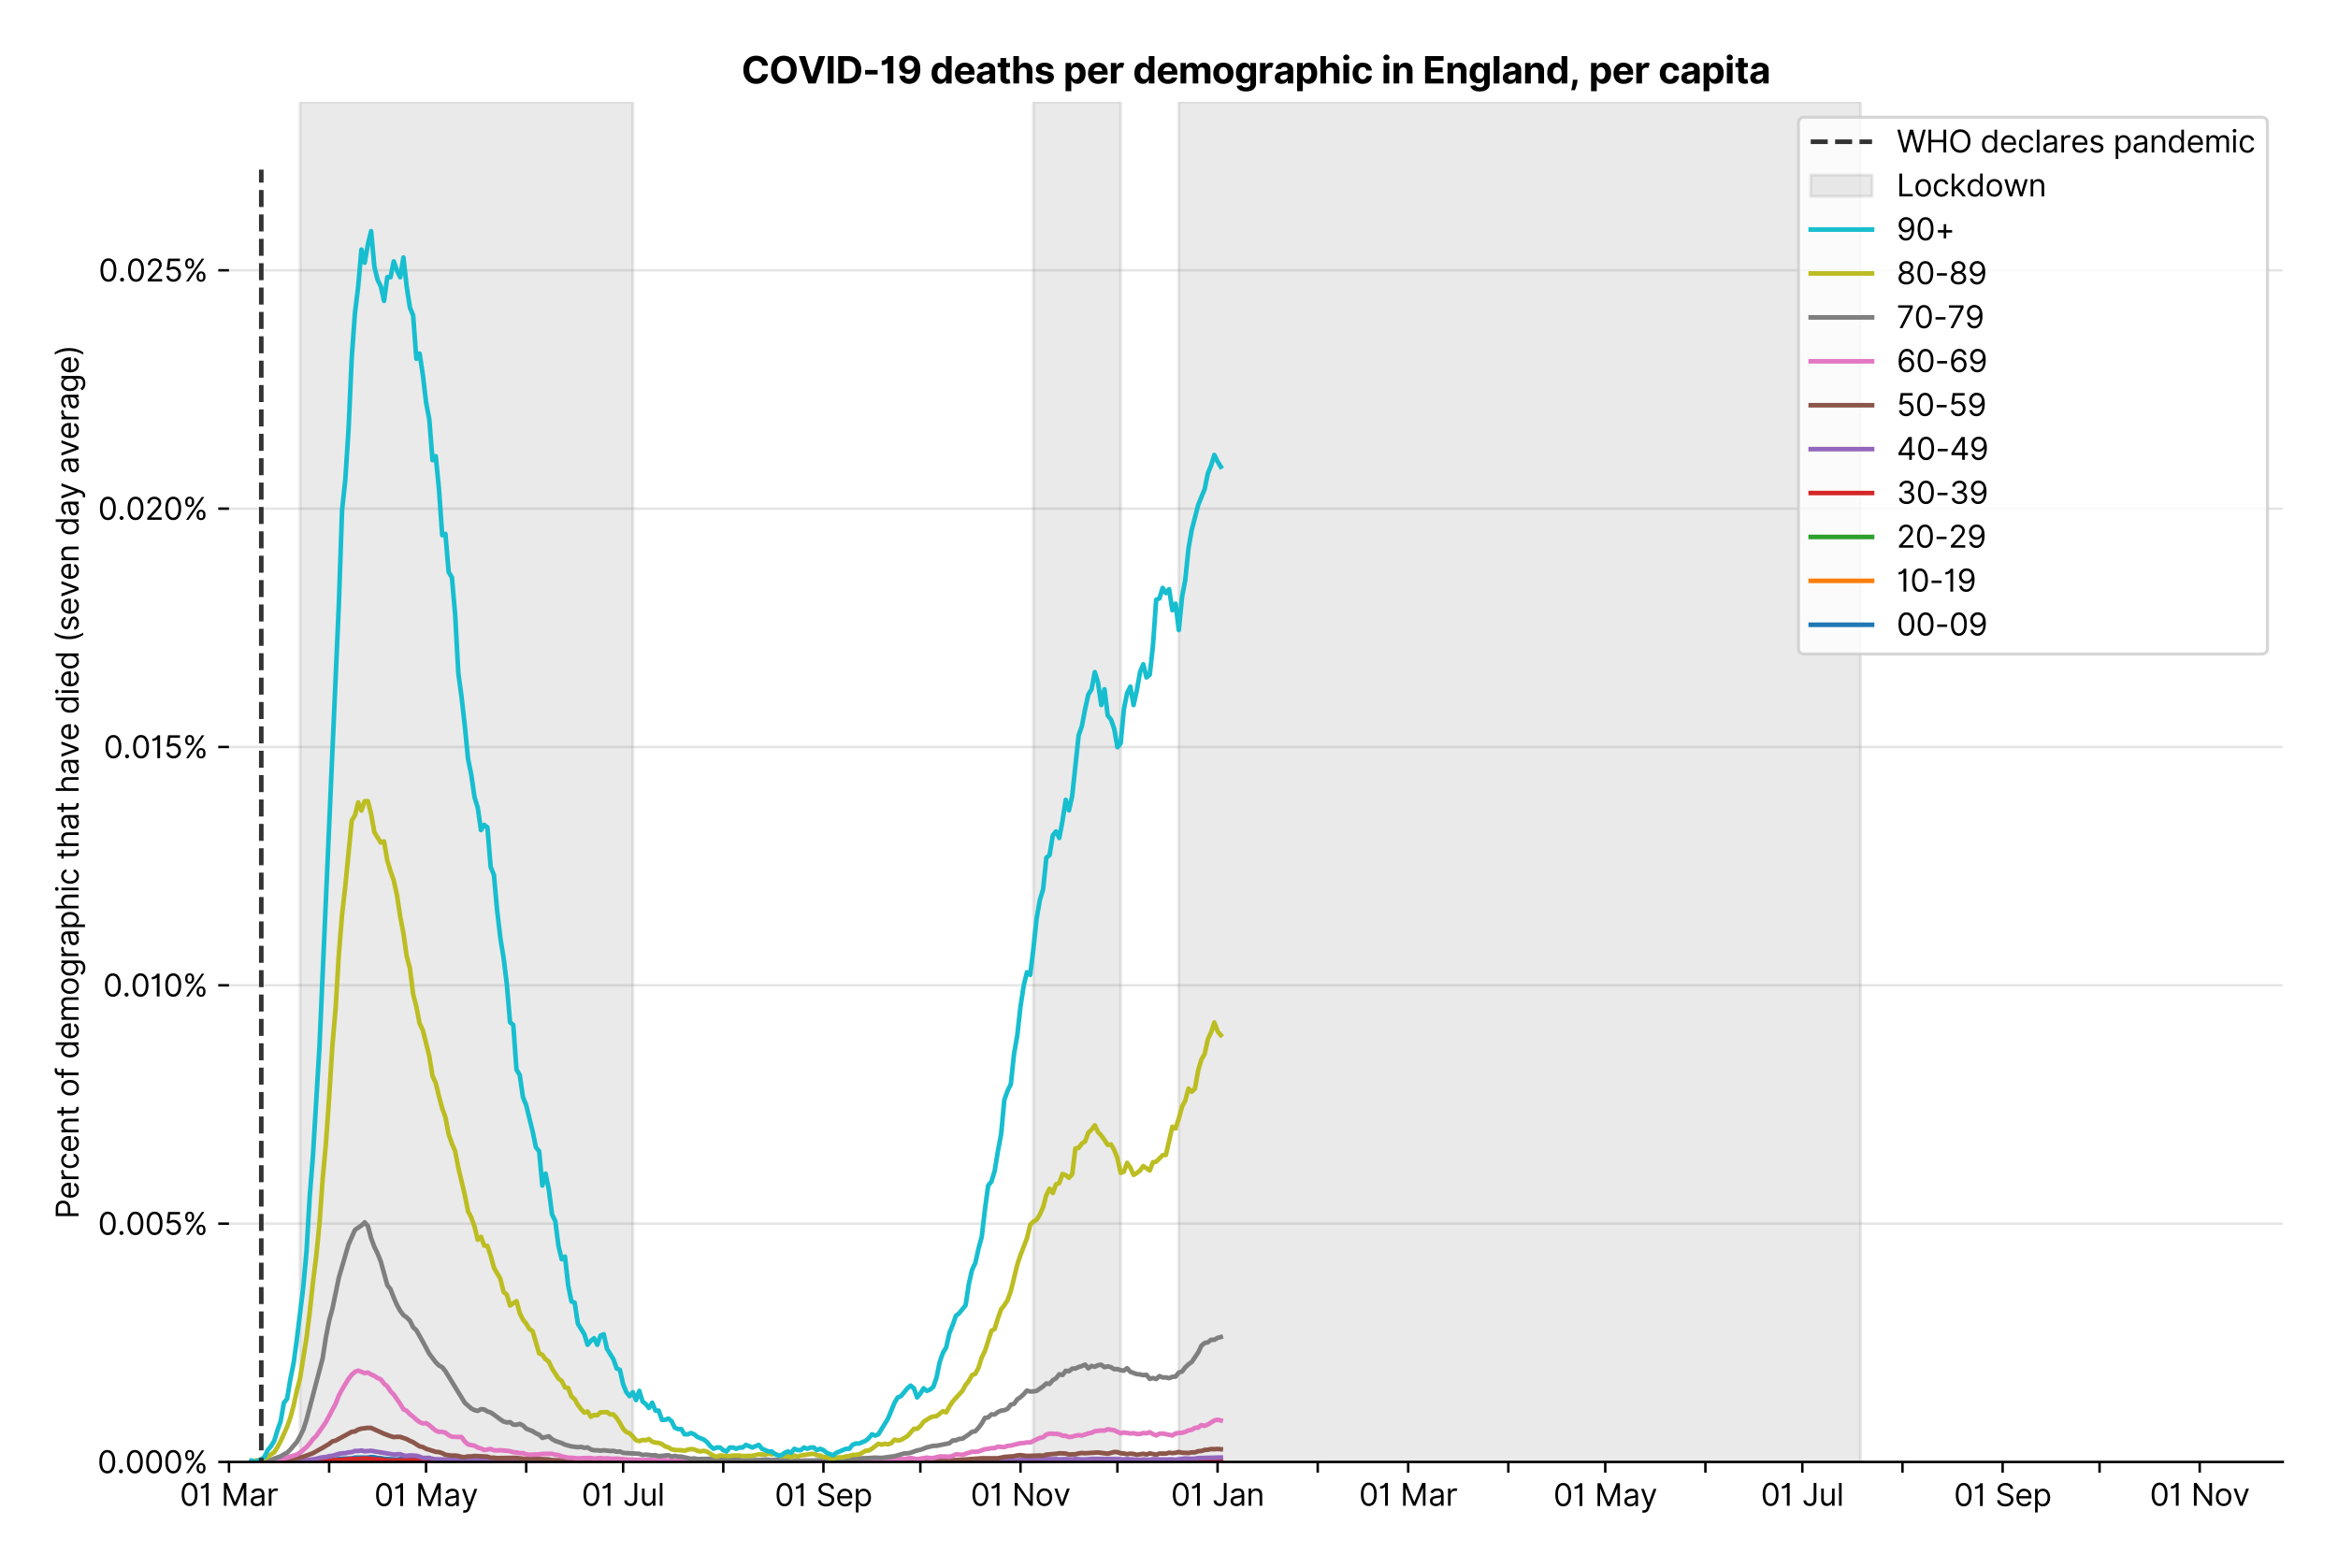 <?xml version="1.0" encoding="utf-8" standalone="no"?>
<!DOCTYPE svg PUBLIC "-//W3C//DTD SVG 1.1//EN"
  "http://www.w3.org/Graphics/SVG/1.1/DTD/svg11.dtd">
<svg xmlns:xlink="http://www.w3.org/1999/xlink" viewBox="0 0 762.255 511.234" xmlns="http://www.w3.org/2000/svg" version="1.1">
 <defs>
  <style type="text/css">*{stroke-linejoin: round; stroke-linecap: butt}</style>
 </defs>
 <g id="figure_1">
  <g id="patch_1">
   <path d="M 0 511.234 
L 762.255 511.234 
L 762.255 0 
L 0 0 
z
" style="fill: #ffffff"/>
  </g>
  <g id="axes_1">
   <g id="patch_2">
    <path d="M 74.655 476.745 
L 744.255 476.745 
L 744.255 33.225 
L 74.655 33.225 
z
" style="fill: #ffffff"/>
   </g>
   <g id="matplotlib.axis_1">
    <g id="xtick_1">
     <g id="line2d_1">
      <defs>
       <path id="m926bf79481" d="M 0 0 
L 0 3.5 
" style="stroke: #000000; stroke-width: 0.8"/>
      </defs>
      <g>
       <use xlink:href="#m926bf79481" x="74.655" y="476.745" style="stroke: #000000; stroke-width: 0.8"/>
      </g>
     </g>
     <g id="text_1">
      <!-- 01 Mar -->
      <g transform="translate(58.618 491.018)scale(0.1 -0.1)">
       <defs>
        <path id="Inter-Regular-30" d="M 2000 -64 
Q 1230 -64 806 561 
Q 382 1186 382 2327 
Q 382 3459 809 4088 
Q 1236 4718 2000 4718 
Q 2764 4718 3191 4088 
Q 3618 3459 3618 2327 
Q 3618 1186 3194 561 
Q 2771 -64 2000 -64 
z
M 2000 436 
Q 2509 436 2791 927 
Q 3073 1418 3073 2327 
Q 3073 3234 2789 3730 
Q 2505 4227 2000 4227 
Q 1496 4227 1211 3730 
Q 927 3234 927 2327 
Q 927 1418 1210 927 
Q 1493 436 2000 436 
z
" transform="scale(0.016)"/>
        <path id="Inter-Regular-31" d="M 1973 4655 
L 1973 0 
L 1409 0 
L 1409 3836 
L 1373 3836 
Q 1341 3773 1209 3692 
Q 1077 3611 868 3551 
Q 659 3491 391 3491 
L 391 3964 
Q 661 3964 859 4061 
Q 1057 4159 1190 4291 
Q 1323 4423 1392 4529 
Q 1461 4636 1473 4655 
L 1973 4655 
z
" transform="scale(0.016)"/>
        <path id="Inter-Regular-20" transform="scale(0.016)"/>
        <path id="Inter-Regular-4d" d="M 564 4655 
L 1236 4655 
L 2818 791 
L 2873 791 
L 4455 4655 
L 5127 4655 
L 5127 0 
L 4600 0 
L 4600 3536 
L 4555 3536 
L 3100 0 
L 2591 0 
L 1136 3536 
L 1091 3536 
L 1091 0 
L 564 0 
L 564 4655 
z
" transform="scale(0.016)"/>
        <path id="Inter-Regular-61" d="M 1518 -82 
Q 1186 -82 916 44 
Q 646 170 486 410 
Q 327 650 327 991 
Q 327 1291 445 1478 
Q 564 1666 761 1773 
Q 959 1880 1199 1933 
Q 1439 1986 1682 2018 
Q 2000 2059 2199 2080 
Q 2398 2102 2490 2154 
Q 2582 2207 2582 2336 
L 2582 2355 
Q 2582 2691 2399 2877 
Q 2216 3064 1846 3064 
Q 1461 3064 1243 2895 
Q 1025 2727 936 2536 
L 427 2718 
Q 564 3036 792 3214 
Q 1021 3393 1292 3464 
Q 1564 3536 1827 3536 
Q 1996 3536 2215 3496 
Q 2434 3457 2640 3334 
Q 2846 3211 2982 2963 
Q 3118 2716 3118 2300 
L 3118 0 
L 2582 0 
L 2582 473 
L 2555 473 
Q 2500 359 2373 229 
Q 2246 100 2034 9 
Q 1823 -82 1518 -82 
z
M 1600 400 
Q 1918 400 2137 525 
Q 2357 650 2469 847 
Q 2582 1045 2582 1264 
L 2582 1755 
Q 2548 1714 2433 1681 
Q 2318 1648 2169 1624 
Q 2021 1600 1881 1583 
Q 1741 1566 1655 1555 
Q 1446 1527 1265 1467 
Q 1084 1407 974 1287 
Q 864 1168 864 964 
Q 864 684 1072 542 
Q 1280 400 1600 400 
z
" transform="scale(0.016)"/>
        <path id="Inter-Regular-72" d="M 491 0 
L 491 3491 
L 1009 3491 
L 1009 2964 
L 1046 2964 
Q 1139 3223 1389 3384 
Q 1639 3545 1955 3545 
Q 2100 3545 2209 3511 
Q 2318 3477 2400 3418 
L 2218 2964 
Q 2161 2993 2085 3010 
Q 2009 3027 1909 3027 
Q 1527 3027 1277 2794 
Q 1027 2561 1027 2209 
L 1027 0 
L 491 0 
z
" transform="scale(0.016)"/>
       </defs>
       <use xlink:href="#Inter-Regular-30"/>
       <use xlink:href="#Inter-Regular-31" x="62.5"/>
       <use xlink:href="#Inter-Regular-20" x="106.676"/>
       <use xlink:href="#Inter-Regular-4d" x="134.801"/>
       <use xlink:href="#Inter-Regular-61" x="225.994"/>
       <use xlink:href="#Inter-Regular-72" x="282.386"/>
      </g>
     </g>
    </g>
    <g id="xtick_2">
     <g id="line2d_2">
      <g>
       <use xlink:href="#m926bf79481" x="107.307" y="476.745" style="stroke: #000000; stroke-width: 0.8"/>
      </g>
     </g>
    </g>
    <g id="xtick_3">
     <g id="line2d_3">
      <g>
       <use xlink:href="#m926bf79481" x="138.906" y="476.745" style="stroke: #000000; stroke-width: 0.8"/>
      </g>
     </g>
     <g id="text_2">
      <!-- 01 May -->
      <g transform="translate(122.003 491.117)scale(0.1 -0.1)">
       <defs>
        <path id="Inter-Regular-79" d="M 818 -1355 
Q 682 -1355 575 -1333 
Q 468 -1311 427 -1291 
L 564 -818 
Q 857 -893 1053 -814 
Q 1250 -736 1391 -345 
L 1509 -18 
L 218 3491 
L 800 3491 
L 1764 709 
L 1800 709 
L 2764 3491 
L 3346 3491 
L 1846 -564 
Q 1550 -1355 818 -1355 
z
" transform="scale(0.016)"/>
       </defs>
       <use xlink:href="#Inter-Regular-30"/>
       <use xlink:href="#Inter-Regular-31" x="62.5"/>
       <use xlink:href="#Inter-Regular-20" x="106.676"/>
       <use xlink:href="#Inter-Regular-4d" x="134.801"/>
       <use xlink:href="#Inter-Regular-61" x="225.994"/>
       <use xlink:href="#Inter-Regular-79" x="282.386"/>
      </g>
     </g>
    </g>
    <g id="xtick_4">
     <g id="line2d_4">
      <g>
       <use xlink:href="#m926bf79481" x="171.558" y="476.745" style="stroke: #000000; stroke-width: 0.8"/>
      </g>
     </g>
    </g>
    <g id="xtick_5">
     <g id="line2d_5">
      <g>
       <use xlink:href="#m926bf79481" x="203.157" y="476.745" style="stroke: #000000; stroke-width: 0.8"/>
      </g>
     </g>
     <g id="text_3">
      <!-- 01 Jul -->
      <g transform="translate(189.613 491.018)scale(0.1 -0.1)">
       <defs>
        <path id="Inter-Regular-4a" d="M 2346 4655 
L 2909 4655 
L 2909 1327 
Q 2909 657 2549 296 
Q 2189 -64 1582 -64 
Q 1200 -64 902 76 
Q 605 216 434 475 
Q 264 734 264 1091 
L 818 1091 
Q 818 795 1034 615 
Q 1250 436 1582 436 
Q 1948 436 2147 664 
Q 2346 893 2346 1327 
L 2346 4655 
z
" transform="scale(0.016)"/>
        <path id="Inter-Regular-75" d="M 2691 1427 
L 2691 3491 
L 3227 3491 
L 3227 0 
L 2691 0 
L 2691 591 
L 2655 591 
Q 2532 325 2273 140 
Q 2014 -45 1618 -45 
Q 1127 -45 809 280 
Q 491 605 491 1273 
L 491 3491 
L 1027 3491 
L 1027 1309 
Q 1027 927 1242 700 
Q 1457 473 1791 473 
Q 1991 473 2199 575 
Q 2407 677 2549 888 
Q 2691 1100 2691 1427 
z
" transform="scale(0.016)"/>
        <path id="Inter-Regular-6c" d="M 1027 4655 
L 1027 0 
L 491 0 
L 491 4655 
L 1027 4655 
z
" transform="scale(0.016)"/>
       </defs>
       <use xlink:href="#Inter-Regular-30"/>
       <use xlink:href="#Inter-Regular-31" x="62.5"/>
       <use xlink:href="#Inter-Regular-20" x="106.676"/>
       <use xlink:href="#Inter-Regular-4a" x="134.801"/>
       <use xlink:href="#Inter-Regular-75" x="189.063"/>
       <use xlink:href="#Inter-Regular-6c" x="247.159"/>
      </g>
     </g>
    </g>
    <g id="xtick_6">
     <g id="line2d_6">
      <g>
       <use xlink:href="#m926bf79481" x="235.809" y="476.745" style="stroke: #000000; stroke-width: 0.8"/>
      </g>
     </g>
    </g>
    <g id="xtick_7">
     <g id="line2d_7">
      <g>
       <use xlink:href="#m926bf79481" x="268.461" y="476.745" style="stroke: #000000; stroke-width: 0.8"/>
      </g>
     </g>
     <g id="text_4">
      <!-- 01 Sep -->
      <g transform="translate(252.574 491.117)scale(0.1 -0.1)">
       <defs>
        <path id="Inter-Regular-53" d="M 3109 3491 
Q 3068 3836 2777 4027 
Q 2486 4218 2064 4218 
Q 1600 4218 1318 3999 
Q 1036 3780 1036 3445 
Q 1036 3195 1189 3042 
Q 1343 2889 1553 2803 
Q 1764 2718 1936 2673 
L 2409 2545 
Q 2591 2498 2815 2414 
Q 3039 2330 3244 2185 
Q 3450 2041 3584 1816 
Q 3718 1591 3718 1264 
Q 3718 886 3521 581 
Q 3325 277 2949 97 
Q 2573 -82 2036 -82 
Q 1286 -82 845 272 
Q 405 627 364 1200 
L 946 1200 
Q 968 936 1124 764 
Q 1280 593 1519 510 
Q 1759 427 2036 427 
Q 2359 427 2616 533 
Q 2873 639 3023 828 
Q 3173 1018 3173 1273 
Q 3173 1505 3043 1650 
Q 2914 1795 2702 1886 
Q 2491 1977 2246 2045 
L 1673 2209 
Q 1127 2366 809 2657 
Q 491 2948 491 3418 
Q 491 3809 703 4101 
Q 916 4393 1276 4555 
Q 1636 4718 2082 4718 
Q 2532 4718 2882 4558 
Q 3232 4398 3437 4120 
Q 3643 3843 3655 3491 
L 3109 3491 
z
" transform="scale(0.016)"/>
        <path id="Inter-Regular-65" d="M 1955 -73 
Q 1450 -73 1085 151 
Q 721 375 524 778 
Q 327 1182 327 1718 
Q 327 2255 524 2665 
Q 721 3075 1074 3305 
Q 1427 3536 1900 3536 
Q 2173 3536 2439 3445 
Q 2705 3355 2923 3151 
Q 3141 2948 3270 2614 
Q 3400 2280 3400 1791 
L 3400 1564 
L 866 1564 
Q 884 1005 1183 707 
Q 1482 409 1955 409 
Q 2271 409 2498 545 
Q 2725 682 2827 955 
L 3346 809 
Q 3223 414 2854 170 
Q 2486 -73 1955 -73 
z
M 866 2027 
L 2855 2027 
Q 2855 2470 2595 2762 
Q 2336 3055 1900 3055 
Q 1593 3055 1368 2911 
Q 1143 2768 1013 2533 
Q 884 2298 866 2027 
z
" transform="scale(0.016)"/>
        <path id="Inter-Regular-70" d="M 491 -1309 
L 491 3491 
L 1009 3491 
L 1009 2936 
L 1073 2936 
Q 1132 3027 1237 3169 
Q 1343 3311 1542 3423 
Q 1741 3536 2082 3536 
Q 2523 3536 2859 3315 
Q 3196 3095 3384 2690 
Q 3573 2286 3573 1736 
Q 3573 1182 3384 776 
Q 3196 370 2861 148 
Q 2527 -73 2091 -73 
Q 1755 -73 1552 39 
Q 1350 152 1241 296 
Q 1132 441 1073 536 
L 1027 536 
L 1027 -1309 
L 491 -1309 
z
M 1018 1745 
Q 1018 1152 1276 780 
Q 1534 409 2018 409 
Q 2355 409 2581 587 
Q 2807 766 2921 1069 
Q 3036 1373 3036 1745 
Q 3036 2114 2923 2410 
Q 2811 2707 2585 2881 
Q 2359 3055 2018 3055 
Q 1527 3055 1272 2693 
Q 1018 2332 1018 1745 
z
" transform="scale(0.016)"/>
       </defs>
       <use xlink:href="#Inter-Regular-30"/>
       <use xlink:href="#Inter-Regular-31" x="62.5"/>
       <use xlink:href="#Inter-Regular-20" x="106.676"/>
       <use xlink:href="#Inter-Regular-53" x="134.801"/>
       <use xlink:href="#Inter-Regular-65" x="198.58"/>
       <use xlink:href="#Inter-Regular-70" x="256.818"/>
      </g>
     </g>
    </g>
    <g id="xtick_8">
     <g id="line2d_8">
      <g>
       <use xlink:href="#m926bf79481" x="300.06" y="476.745" style="stroke: #000000; stroke-width: 0.8"/>
      </g>
     </g>
    </g>
    <g id="xtick_9">
     <g id="line2d_9">
      <g>
       <use xlink:href="#m926bf79481" x="332.712" y="476.745" style="stroke: #000000; stroke-width: 0.8"/>
      </g>
     </g>
     <g id="text_5">
      <!-- 01 Nov -->
      <g transform="translate(316.441 491.018)scale(0.1 -0.1)">
       <defs>
        <path id="Inter-Regular-4e" d="M 4255 4655 
L 4255 0 
L 3709 0 
L 1173 3655 
L 1127 3655 
L 1127 0 
L 564 0 
L 564 4655 
L 1109 4655 
L 3655 991 
L 3700 991 
L 3700 4655 
L 4255 4655 
z
" transform="scale(0.016)"/>
        <path id="Inter-Regular-6f" d="M 1909 -73 
Q 1436 -73 1080 152 
Q 725 377 526 781 
Q 327 1186 327 1727 
Q 327 2273 526 2679 
Q 725 3086 1080 3311 
Q 1436 3536 1909 3536 
Q 2382 3536 2737 3311 
Q 3093 3086 3292 2679 
Q 3491 2273 3491 1727 
Q 3491 1186 3292 781 
Q 3093 377 2737 152 
Q 2382 -73 1909 -73 
z
M 1909 409 
Q 2268 409 2500 593 
Q 2732 777 2843 1077 
Q 2955 1377 2955 1727 
Q 2955 2077 2843 2379 
Q 2732 2682 2500 2868 
Q 2268 3055 1909 3055 
Q 1550 3055 1318 2868 
Q 1086 2682 975 2379 
Q 864 2077 864 1727 
Q 864 1377 975 1077 
Q 1086 777 1318 593 
Q 1550 409 1909 409 
z
" transform="scale(0.016)"/>
        <path id="Inter-Regular-76" d="M 3346 3491 
L 2055 0 
L 1509 0 
L 218 3491 
L 800 3491 
L 1764 709 
L 1800 709 
L 2764 3491 
L 3346 3491 
z
" transform="scale(0.016)"/>
       </defs>
       <use xlink:href="#Inter-Regular-30"/>
       <use xlink:href="#Inter-Regular-31" x="62.5"/>
       <use xlink:href="#Inter-Regular-20" x="106.676"/>
       <use xlink:href="#Inter-Regular-4e" x="134.801"/>
       <use xlink:href="#Inter-Regular-6f" x="210.085"/>
       <use xlink:href="#Inter-Regular-76" x="269.744"/>
      </g>
     </g>
    </g>
    <g id="xtick_10">
     <g id="line2d_10">
      <g>
       <use xlink:href="#m926bf79481" x="364.311" y="476.745" style="stroke: #000000; stroke-width: 0.8"/>
      </g>
     </g>
    </g>
    <g id="xtick_11">
     <g id="line2d_11">
      <g>
       <use xlink:href="#m926bf79481" x="396.963" y="476.745" style="stroke: #000000; stroke-width: 0.8"/>
      </g>
     </g>
     <g id="text_6">
      <!-- 01 Jan -->
      <g transform="translate(381.764 491.018)scale(0.1 -0.1)">
       <defs>
        <path id="Inter-Regular-6e" d="M 1027 2100 
L 1027 0 
L 491 0 
L 491 3491 
L 1009 3491 
L 1009 2945 
L 1055 2945 
Q 1177 3211 1427 3373 
Q 1677 3536 2073 3536 
Q 2602 3536 2928 3211 
Q 3255 2886 3255 2218 
L 3255 0 
L 2718 0 
L 2718 2182 
Q 2718 2593 2504 2824 
Q 2291 3055 1918 3055 
Q 1534 3055 1280 2806 
Q 1027 2557 1027 2100 
z
" transform="scale(0.016)"/>
       </defs>
       <use xlink:href="#Inter-Regular-30"/>
       <use xlink:href="#Inter-Regular-31" x="62.5"/>
       <use xlink:href="#Inter-Regular-20" x="106.676"/>
       <use xlink:href="#Inter-Regular-4a" x="134.801"/>
       <use xlink:href="#Inter-Regular-61" x="189.063"/>
       <use xlink:href="#Inter-Regular-6e" x="245.455"/>
      </g>
     </g>
    </g>
    <g id="xtick_12">
     <g id="line2d_12">
      <g>
       <use xlink:href="#m926bf79481" x="429.615" y="476.745" style="stroke: #000000; stroke-width: 0.8"/>
      </g>
     </g>
    </g>
    <g id="xtick_13">
     <g id="line2d_13">
      <g>
       <use xlink:href="#m926bf79481" x="459.108" y="476.745" style="stroke: #000000; stroke-width: 0.8"/>
      </g>
     </g>
     <g id="text_7">
      <!-- 01 Mar -->
      <g transform="translate(443.071 491.018)scale(0.1 -0.1)">
       <use xlink:href="#Inter-Regular-30"/>
       <use xlink:href="#Inter-Regular-31" x="62.5"/>
       <use xlink:href="#Inter-Regular-20" x="106.676"/>
       <use xlink:href="#Inter-Regular-4d" x="134.801"/>
       <use xlink:href="#Inter-Regular-61" x="225.994"/>
       <use xlink:href="#Inter-Regular-72" x="282.386"/>
      </g>
     </g>
    </g>
    <g id="xtick_14">
     <g id="line2d_14">
      <g>
       <use xlink:href="#m926bf79481" x="491.76" y="476.745" style="stroke: #000000; stroke-width: 0.8"/>
      </g>
     </g>
    </g>
    <g id="xtick_15">
     <g id="line2d_15">
      <g>
       <use xlink:href="#m926bf79481" x="523.359" y="476.745" style="stroke: #000000; stroke-width: 0.8"/>
      </g>
     </g>
     <g id="text_8">
      <!-- 01 May -->
      <g transform="translate(506.455 491.117)scale(0.1 -0.1)">
       <use xlink:href="#Inter-Regular-30"/>
       <use xlink:href="#Inter-Regular-31" x="62.5"/>
       <use xlink:href="#Inter-Regular-20" x="106.676"/>
       <use xlink:href="#Inter-Regular-4d" x="134.801"/>
       <use xlink:href="#Inter-Regular-61" x="225.994"/>
       <use xlink:href="#Inter-Regular-79" x="282.386"/>
      </g>
     </g>
    </g>
    <g id="xtick_16">
     <g id="line2d_16">
      <g>
       <use xlink:href="#m926bf79481" x="556.011" y="476.745" style="stroke: #000000; stroke-width: 0.8"/>
      </g>
     </g>
    </g>
    <g id="xtick_17">
     <g id="line2d_17">
      <g>
       <use xlink:href="#m926bf79481" x="587.61" y="476.745" style="stroke: #000000; stroke-width: 0.8"/>
      </g>
     </g>
     <g id="text_9">
      <!-- 01 Jul -->
      <g transform="translate(574.066 491.018)scale(0.1 -0.1)">
       <use xlink:href="#Inter-Regular-30"/>
       <use xlink:href="#Inter-Regular-31" x="62.5"/>
       <use xlink:href="#Inter-Regular-20" x="106.676"/>
       <use xlink:href="#Inter-Regular-4a" x="134.801"/>
       <use xlink:href="#Inter-Regular-75" x="189.063"/>
       <use xlink:href="#Inter-Regular-6c" x="247.159"/>
      </g>
     </g>
    </g>
    <g id="xtick_18">
     <g id="line2d_18">
      <g>
       <use xlink:href="#m926bf79481" x="620.262" y="476.745" style="stroke: #000000; stroke-width: 0.8"/>
      </g>
     </g>
    </g>
    <g id="xtick_19">
     <g id="line2d_19">
      <g>
       <use xlink:href="#m926bf79481" x="652.914" y="476.745" style="stroke: #000000; stroke-width: 0.8"/>
      </g>
     </g>
     <g id="text_10">
      <!-- 01 Sep -->
      <g transform="translate(637.026 491.117)scale(0.1 -0.1)">
       <use xlink:href="#Inter-Regular-30"/>
       <use xlink:href="#Inter-Regular-31" x="62.5"/>
       <use xlink:href="#Inter-Regular-20" x="106.676"/>
       <use xlink:href="#Inter-Regular-53" x="134.801"/>
       <use xlink:href="#Inter-Regular-65" x="198.58"/>
       <use xlink:href="#Inter-Regular-70" x="256.818"/>
      </g>
     </g>
    </g>
    <g id="xtick_20">
     <g id="line2d_20">
      <g>
       <use xlink:href="#m926bf79481" x="684.513" y="476.745" style="stroke: #000000; stroke-width: 0.8"/>
      </g>
     </g>
    </g>
    <g id="xtick_21">
     <g id="line2d_21">
      <g>
       <use xlink:href="#m926bf79481" x="717.165" y="476.745" style="stroke: #000000; stroke-width: 0.8"/>
      </g>
     </g>
     <g id="text_11">
      <!-- 01 Nov -->
      <g transform="translate(700.894 491.018)scale(0.1 -0.1)">
       <use xlink:href="#Inter-Regular-30"/>
       <use xlink:href="#Inter-Regular-31" x="62.5"/>
       <use xlink:href="#Inter-Regular-20" x="106.676"/>
       <use xlink:href="#Inter-Regular-4e" x="134.801"/>
       <use xlink:href="#Inter-Regular-6f" x="210.085"/>
       <use xlink:href="#Inter-Regular-76" x="269.744"/>
      </g>
     </g>
    </g>
   </g>
   <g id="matplotlib.axis_2">
    <g id="ytick_1">
     <g id="line2d_22">
      <path d="M 74.655 476.745 
L 744.255 476.745 
" clip-path="url(#pb7d1172941)" style="fill: none; stroke: #e5e5e5; stroke-width: 0.8; stroke-linecap: square"/>
     </g>
     <g id="line2d_23">
      <defs>
       <path id="m8080404a7a" d="M 0 0 
L -3.5 0 
" style="stroke: #000000; stroke-width: 0.8"/>
      </defs>
      <g>
       <use xlink:href="#m8080404a7a" x="74.655" y="476.745" style="stroke: #000000; stroke-width: 0.8"/>
      </g>
     </g>
     <g id="text_12">
      <!-- 0.000% -->
      <g transform="translate(31.773 480.382)scale(0.1 -0.1)">
       <defs>
        <path id="Inter-Regular-2e" d="M 882 -36 
Q 714 -36 593 84 
Q 473 205 473 373 
Q 473 541 593 661 
Q 714 782 882 782 
Q 1050 782 1170 661 
Q 1291 541 1291 373 
Q 1291 205 1170 84 
Q 1050 -36 882 -36 
z
" transform="scale(0.016)"/>
        <path id="Inter-Regular-25" d="M 2855 873 
L 2855 1118 
Q 2855 1373 2960 1585 
Q 3066 1798 3269 1926 
Q 3473 2055 3764 2055 
Q 4059 2055 4259 1926 
Q 4459 1798 4561 1585 
Q 4664 1373 4664 1118 
L 4664 873 
Q 4664 618 4560 405 
Q 4457 193 4256 64 
Q 4055 -64 3764 -64 
Q 3468 -64 3266 64 
Q 3064 193 2959 405 
Q 2855 618 2855 873 
z
M 536 3536 
L 536 3782 
Q 536 4036 642 4248 
Q 748 4461 951 4589 
Q 1155 4718 1446 4718 
Q 1741 4718 1941 4589 
Q 2141 4461 2243 4248 
Q 2346 4036 2346 3782 
L 2346 3536 
Q 2346 3282 2242 3069 
Q 2139 2857 1937 2728 
Q 1736 2600 1446 2600 
Q 1150 2600 948 2728 
Q 746 2857 641 3069 
Q 536 3282 536 3536 
z
M 709 0 
L 3909 4655 
L 4427 4655 
L 1227 0 
L 709 0 
z
M 3318 1118 
L 3318 873 
Q 3318 661 3418 494 
Q 3518 327 3764 327 
Q 4002 327 4101 494 
Q 4200 661 4200 873 
L 4200 1118 
Q 4200 1330 4104 1497 
Q 4009 1664 3764 1664 
Q 3525 1664 3421 1497 
Q 3318 1330 3318 1118 
z
M 1000 3782 
L 1000 3536 
Q 1000 3325 1100 3158 
Q 1200 2991 1446 2991 
Q 1684 2991 1783 3158 
Q 1882 3325 1882 3536 
L 1882 3782 
Q 1882 3993 1786 4160 
Q 1691 4327 1446 4327 
Q 1207 4327 1103 4160 
Q 1000 3993 1000 3782 
z
" transform="scale(0.016)"/>
       </defs>
       <use xlink:href="#Inter-Regular-30"/>
       <use xlink:href="#Inter-Regular-2e" x="62.5"/>
       <use xlink:href="#Inter-Regular-30" x="90.057"/>
       <use xlink:href="#Inter-Regular-30" x="152.557"/>
       <use xlink:href="#Inter-Regular-30" x="215.057"/>
       <use xlink:href="#Inter-Regular-25" x="277.557"/>
      </g>
     </g>
    </g>
    <g id="ytick_2">
     <g id="line2d_24">
      <path d="M 74.655 399.026 
L 744.255 399.026 
" clip-path="url(#pb7d1172941)" style="fill: none; stroke: #e5e5e5; stroke-width: 0.8; stroke-linecap: square"/>
     </g>
     <g id="line2d_25">
      <g>
       <use xlink:href="#m8080404a7a" x="74.655" y="399.026" style="stroke: #000000; stroke-width: 0.8"/>
      </g>
     </g>
     <g id="text_13">
      <!-- 0.005% -->
      <g transform="translate(31.944 402.663)scale(0.1 -0.1)">
       <defs>
        <path id="Inter-Regular-35" d="M 1936 -64 
Q 1536 -64 1216 95 
Q 896 255 702 532 
Q 509 809 491 1164 
L 1036 1164 
Q 1068 848 1324 642 
Q 1580 436 1936 436 
Q 2223 436 2447 570 
Q 2671 705 2799 940 
Q 2927 1175 2927 1473 
Q 2927 1777 2794 2017 
Q 2661 2257 2429 2395 
Q 2198 2534 1900 2536 
Q 1686 2539 1461 2472 
Q 1236 2405 1091 2300 
L 564 2364 
L 846 4655 
L 3264 4655 
L 3264 4155 
L 1318 4155 
L 1155 2782 
L 1182 2782 
Q 1325 2895 1541 2970 
Q 1757 3045 1991 3045 
Q 2418 3045 2753 2842 
Q 3089 2639 3281 2286 
Q 3473 1934 3473 1482 
Q 3473 1036 3274 687 
Q 3075 339 2727 137 
Q 2380 -64 1936 -64 
z
" transform="scale(0.016)"/>
       </defs>
       <use xlink:href="#Inter-Regular-30"/>
       <use xlink:href="#Inter-Regular-2e" x="62.5"/>
       <use xlink:href="#Inter-Regular-30" x="90.057"/>
       <use xlink:href="#Inter-Regular-30" x="152.557"/>
       <use xlink:href="#Inter-Regular-35" x="215.057"/>
       <use xlink:href="#Inter-Regular-25" x="275.852"/>
      </g>
     </g>
    </g>
    <g id="ytick_3">
     <g id="line2d_26">
      <path d="M 74.655 321.307 
L 744.255 321.307 
" clip-path="url(#pb7d1172941)" style="fill: none; stroke: #e5e5e5; stroke-width: 0.8; stroke-linecap: square"/>
     </g>
     <g id="line2d_27">
      <g>
       <use xlink:href="#m8080404a7a" x="74.655" y="321.307" style="stroke: #000000; stroke-width: 0.8"/>
      </g>
     </g>
     <g id="text_14">
      <!-- 0.010% -->
      <g transform="translate(33.606 324.944)scale(0.1 -0.1)">
       <use xlink:href="#Inter-Regular-30"/>
       <use xlink:href="#Inter-Regular-2e" x="62.5"/>
       <use xlink:href="#Inter-Regular-30" x="90.057"/>
       <use xlink:href="#Inter-Regular-31" x="152.557"/>
       <use xlink:href="#Inter-Regular-30" x="196.733"/>
       <use xlink:href="#Inter-Regular-25" x="259.233"/>
      </g>
     </g>
    </g>
    <g id="ytick_4">
     <g id="line2d_28">
      <path d="M 74.655 243.588 
L 744.255 243.588 
" clip-path="url(#pb7d1172941)" style="fill: none; stroke: #e5e5e5; stroke-width: 0.8; stroke-linecap: square"/>
     </g>
     <g id="line2d_29">
      <g>
       <use xlink:href="#m8080404a7a" x="74.655" y="243.588" style="stroke: #000000; stroke-width: 0.8"/>
      </g>
     </g>
     <g id="text_15">
      <!-- 0.015% -->
      <g transform="translate(33.777 247.225)scale(0.1 -0.1)">
       <use xlink:href="#Inter-Regular-30"/>
       <use xlink:href="#Inter-Regular-2e" x="62.5"/>
       <use xlink:href="#Inter-Regular-30" x="90.057"/>
       <use xlink:href="#Inter-Regular-31" x="152.557"/>
       <use xlink:href="#Inter-Regular-35" x="196.733"/>
       <use xlink:href="#Inter-Regular-25" x="257.528"/>
      </g>
     </g>
    </g>
    <g id="ytick_5">
     <g id="line2d_30">
      <path d="M 74.655 165.869 
L 744.255 165.869 
" clip-path="url(#pb7d1172941)" style="fill: none; stroke: #e5e5e5; stroke-width: 0.8; stroke-linecap: square"/>
     </g>
     <g id="line2d_31">
      <g>
       <use xlink:href="#m8080404a7a" x="74.655" y="165.869" style="stroke: #000000; stroke-width: 0.8"/>
      </g>
     </g>
     <g id="text_16">
      <!-- 0.020% -->
      <g transform="translate(31.972 169.506)scale(0.1 -0.1)">
       <defs>
        <path id="Inter-Regular-32" d="M 482 0 
L 482 409 
L 2018 2091 
Q 2289 2386 2464 2605 
Q 2639 2825 2724 3019 
Q 2809 3214 2809 3427 
Q 2809 3795 2553 4011 
Q 2298 4227 1918 4227 
Q 1514 4227 1275 3985 
Q 1036 3743 1036 3345 
L 500 3345 
Q 500 3755 688 4064 
Q 877 4373 1203 4545 
Q 1530 4718 1936 4718 
Q 2346 4718 2661 4545 
Q 2977 4373 3156 4079 
Q 3336 3786 3336 3427 
Q 3336 3170 3244 2926 
Q 3152 2682 2926 2383 
Q 2700 2084 2300 1655 
L 1255 536 
L 1255 500 
L 3418 500 
L 3418 0 
L 482 0 
z
" transform="scale(0.016)"/>
       </defs>
       <use xlink:href="#Inter-Regular-30"/>
       <use xlink:href="#Inter-Regular-2e" x="62.5"/>
       <use xlink:href="#Inter-Regular-30" x="90.057"/>
       <use xlink:href="#Inter-Regular-32" x="152.557"/>
       <use xlink:href="#Inter-Regular-30" x="213.068"/>
       <use xlink:href="#Inter-Regular-25" x="275.568"/>
      </g>
     </g>
    </g>
    <g id="ytick_6">
     <g id="line2d_32">
      <path d="M 74.655 88.15 
L 744.255 88.15 
" clip-path="url(#pb7d1172941)" style="fill: none; stroke: #e5e5e5; stroke-width: 0.8; stroke-linecap: square"/>
     </g>
     <g id="line2d_33">
      <g>
       <use xlink:href="#m8080404a7a" x="74.655" y="88.15" style="stroke: #000000; stroke-width: 0.8"/>
      </g>
     </g>
     <g id="text_17">
      <!-- 0.025% -->
      <g transform="translate(32.142 91.787)scale(0.1 -0.1)">
       <use xlink:href="#Inter-Regular-30"/>
       <use xlink:href="#Inter-Regular-2e" x="62.5"/>
       <use xlink:href="#Inter-Regular-30" x="90.057"/>
       <use xlink:href="#Inter-Regular-32" x="152.557"/>
       <use xlink:href="#Inter-Regular-35" x="213.068"/>
       <use xlink:href="#Inter-Regular-25" x="273.864"/>
      </g>
     </g>
    </g>
    <g id="text_18">
     <!-- Percent of demographic that have died (seven day average) -->
     <g transform="translate(25.614 397.458)rotate(-90)scale(0.1 -0.1)">
      <defs>
       <path id="Inter-Regular-50" d="M 564 0 
L 564 4655 
L 2136 4655 
Q 2684 4655 3033 4458 
Q 3382 4261 3550 3927 
Q 3718 3593 3718 3182 
Q 3718 2770 3551 2434 
Q 3384 2098 3036 1899 
Q 2689 1700 2146 1700 
L 1127 1700 
L 1127 0 
L 564 0 
z
M 1127 2200 
L 2127 2200 
Q 2689 2200 2926 2482 
Q 3164 2764 3164 3182 
Q 3164 3602 2925 3878 
Q 2686 4155 2118 4155 
L 1127 4155 
L 1127 2200 
z
" transform="scale(0.016)"/>
       <path id="Inter-Regular-63" d="M 1909 -73 
Q 1418 -73 1063 159 
Q 709 391 518 798 
Q 327 1205 327 1727 
Q 327 2259 524 2667 
Q 721 3075 1074 3305 
Q 1427 3536 1900 3536 
Q 2268 3536 2563 3400 
Q 2859 3264 3047 3018 
Q 3236 2773 3282 2445 
L 2746 2445 
Q 2684 2684 2474 2869 
Q 2264 3055 1909 3055 
Q 1439 3055 1151 2697 
Q 864 2339 864 1745 
Q 864 1139 1148 774 
Q 1432 409 1909 409 
Q 2223 409 2447 570 
Q 2671 732 2746 1018 
L 3282 1018 
Q 3236 709 3058 462 
Q 2880 216 2588 71 
Q 2296 -73 1909 -73 
z
" transform="scale(0.016)"/>
       <path id="Inter-Regular-74" d="M 2009 3491 
L 2009 3036 
L 1264 3036 
L 1264 1000 
Q 1264 773 1331 660 
Q 1398 548 1503 510 
Q 1609 473 1727 473 
Q 1816 473 1873 483 
Q 1930 493 1964 500 
L 2073 18 
Q 2018 -2 1920 -23 
Q 1823 -45 1673 -45 
Q 1446 -45 1228 52 
Q 1011 150 869 350 
Q 727 550 727 855 
L 727 3036 
L 200 3036 
L 200 3491 
L 727 3491 
L 727 4327 
L 1264 4327 
L 1264 3491 
L 2009 3491 
z
" transform="scale(0.016)"/>
       <path id="Inter-Regular-66" d="M 2046 3491 
L 2046 3036 
L 1264 3036 
L 1264 0 
L 727 0 
L 727 3036 
L 164 3036 
L 164 3491 
L 727 3491 
L 727 3973 
Q 727 4273 868 4473 
Q 1009 4673 1234 4773 
Q 1459 4873 1709 4873 
Q 1907 4873 2032 4841 
Q 2157 4809 2218 4782 
L 2064 4318 
Q 2023 4332 1951 4352 
Q 1880 4373 1764 4373 
Q 1498 4373 1381 4239 
Q 1264 4105 1264 3845 
L 1264 3491 
L 2046 3491 
z
" transform="scale(0.016)"/>
       <path id="Inter-Regular-64" d="M 1809 -73 
Q 1373 -73 1039 148 
Q 705 370 516 776 
Q 327 1182 327 1736 
Q 327 2286 516 2690 
Q 705 3095 1041 3315 
Q 1377 3536 1818 3536 
Q 2159 3536 2358 3423 
Q 2557 3311 2662 3169 
Q 2768 3027 2827 2936 
L 2873 2936 
L 2873 4655 
L 3409 4655 
L 3409 0 
L 2891 0 
L 2891 536 
L 2827 536 
Q 2768 441 2659 296 
Q 2550 152 2348 39 
Q 2146 -73 1809 -73 
z
M 1882 409 
Q 2366 409 2624 780 
Q 2882 1152 2882 1745 
Q 2882 2332 2627 2693 
Q 2373 3055 1882 3055 
Q 1541 3055 1315 2881 
Q 1089 2707 976 2410 
Q 864 2114 864 1745 
Q 864 1373 978 1069 
Q 1093 766 1319 587 
Q 1546 409 1882 409 
z
" transform="scale(0.016)"/>
       <path id="Inter-Regular-6d" d="M 491 0 
L 491 3491 
L 1009 3491 
L 1009 2945 
L 1055 2945 
Q 1164 3225 1407 3380 
Q 1650 3536 1991 3536 
Q 2336 3536 2567 3380 
Q 2798 3225 2927 2945 
L 2964 2945 
Q 3098 3216 3366 3376 
Q 3634 3536 4009 3536 
Q 4477 3536 4775 3244 
Q 5073 2952 5073 2336 
L 5073 0 
L 4536 0 
L 4536 2336 
Q 4536 2723 4325 2889 
Q 4114 3055 3827 3055 
Q 3459 3055 3257 2833 
Q 3055 2611 3055 2273 
L 3055 0 
L 2509 0 
L 2509 2391 
Q 2509 2689 2316 2872 
Q 2123 3055 1818 3055 
Q 1609 3055 1428 2943 
Q 1248 2832 1137 2635 
Q 1027 2439 1027 2182 
L 1027 0 
L 491 0 
z
" transform="scale(0.016)"/>
       <path id="Inter-Regular-67" d="M 1900 -1382 
Q 1316 -1382 976 -1169 
Q 636 -957 473 -682 
L 900 -382 
Q 973 -477 1084 -601 
Q 1196 -725 1390 -817 
Q 1584 -909 1900 -909 
Q 2323 -909 2598 -704 
Q 2873 -500 2873 -64 
L 2873 645 
L 2827 645 
Q 2768 550 2660 410 
Q 2552 270 2351 162 
Q 2150 55 1809 55 
Q 1386 55 1051 255 
Q 716 455 521 836 
Q 327 1218 327 1764 
Q 327 2300 516 2699 
Q 705 3098 1041 3317 
Q 1377 3536 1818 3536 
Q 2159 3536 2360 3423 
Q 2561 3311 2669 3169 
Q 2777 3027 2836 2936 
L 2891 2936 
L 2891 3491 
L 3409 3491 
L 3409 -100 
Q 3409 -550 3205 -833 
Q 3002 -1116 2660 -1249 
Q 2318 -1382 1900 -1382 
z
M 1882 536 
Q 2366 536 2624 864 
Q 2882 1193 2882 1773 
Q 2882 2339 2627 2697 
Q 2373 3055 1882 3055 
Q 1541 3055 1315 2882 
Q 1089 2709 976 2418 
Q 864 2127 864 1773 
Q 864 1227 1120 881 
Q 1377 536 1882 536 
z
" transform="scale(0.016)"/>
       <path id="Inter-Regular-68" d="M 1027 2100 
L 1027 0 
L 491 0 
L 491 4655 
L 1027 4655 
L 1027 2945 
L 1073 2945 
Q 1196 3216 1442 3376 
Q 1689 3536 2100 3536 
Q 2636 3536 2963 3213 
Q 3291 2891 3291 2218 
L 3291 0 
L 2755 0 
L 2755 2182 
Q 2755 2598 2540 2826 
Q 2325 3055 1946 3055 
Q 1548 3055 1287 2806 
Q 1027 2557 1027 2100 
z
" transform="scale(0.016)"/>
       <path id="Inter-Regular-69" d="M 491 0 
L 491 3491 
L 1027 3491 
L 1027 0 
L 491 0 
z
M 764 4073 
Q 607 4073 494 4179 
Q 382 4286 382 4436 
Q 382 4586 494 4693 
Q 607 4800 764 4800 
Q 921 4800 1033 4693 
Q 1146 4586 1146 4436 
Q 1146 4286 1033 4179 
Q 921 4073 764 4073 
z
" transform="scale(0.016)"/>
       <path id="Inter-Regular-28" d="M 682 1964 
Q 682 2823 906 3544 
Q 1130 4266 1546 4873 
L 2018 4873 
Q 1800 4573 1623 4095 
Q 1446 3618 1341 3061 
Q 1236 2505 1236 1964 
Q 1236 1423 1341 866 
Q 1446 309 1623 -168 
Q 1800 -645 2018 -945 
L 1546 -945 
Q 1130 -339 906 383 
Q 682 1105 682 1964 
z
" transform="scale(0.016)"/>
       <path id="Inter-Regular-73" d="M 2964 2709 
L 2482 2573 
Q 2411 2755 2245 2914 
Q 2080 3073 1727 3073 
Q 1407 3073 1194 2926 
Q 982 2780 982 2555 
Q 982 2355 1127 2239 
Q 1273 2123 1582 2045 
L 2100 1918 
Q 3027 1691 3027 973 
Q 3027 673 2855 436 
Q 2684 200 2377 63 
Q 2071 -73 1664 -73 
Q 1130 -73 780 159 
Q 430 391 336 836 
L 846 964 
Q 989 400 1655 400 
Q 2030 400 2251 560 
Q 2473 720 2473 945 
Q 2473 1316 1955 1436 
L 1373 1573 
Q 893 1686 669 1926 
Q 446 2166 446 2527 
Q 446 2823 613 3050 
Q 780 3277 1069 3406 
Q 1359 3536 1727 3536 
Q 2246 3536 2542 3309 
Q 2839 3082 2964 2709 
z
" transform="scale(0.016)"/>
       <path id="Inter-Regular-29" d="M 1638 1940 
Q 1638 1081 1414 359 
Q 1191 -362 775 -969 
L 302 -969 
Q 520 -669 697 -191 
Q 875 286 979 842 
Q 1084 1399 1084 1940 
Q 1084 2481 979 3038 
Q 875 3595 697 4072 
Q 520 4549 302 4849 
L 775 4849 
Q 1191 4243 1414 3521 
Q 1638 2799 1638 1940 
z
" transform="scale(0.016)"/>
      </defs>
      <use xlink:href="#Inter-Regular-50"/>
      <use xlink:href="#Inter-Regular-65" x="63.494"/>
      <use xlink:href="#Inter-Regular-72" x="121.733"/>
      <use xlink:href="#Inter-Regular-63" x="160.085"/>
      <use xlink:href="#Inter-Regular-65" x="215.909"/>
      <use xlink:href="#Inter-Regular-6e" x="274.148"/>
      <use xlink:href="#Inter-Regular-74" x="332.671"/>
      <use xlink:href="#Inter-Regular-20" x="369.034"/>
      <use xlink:href="#Inter-Regular-6f" x="397.159"/>
      <use xlink:href="#Inter-Regular-66" x="456.818"/>
      <use xlink:href="#Inter-Regular-20" x="492.898"/>
      <use xlink:href="#Inter-Regular-64" x="521.023"/>
      <use xlink:href="#Inter-Regular-65" x="583.097"/>
      <use xlink:href="#Inter-Regular-6d" x="641.335"/>
      <use xlink:href="#Inter-Regular-6f" x="728.267"/>
      <use xlink:href="#Inter-Regular-67" x="787.926"/>
      <use xlink:href="#Inter-Regular-72" x="848.864"/>
      <use xlink:href="#Inter-Regular-61" x="887.216"/>
      <use xlink:href="#Inter-Regular-70" x="943.608"/>
      <use xlink:href="#Inter-Regular-68" x="1004.546"/>
      <use xlink:href="#Inter-Regular-69" x="1063.637"/>
      <use xlink:href="#Inter-Regular-63" x="1087.358"/>
      <use xlink:href="#Inter-Regular-20" x="1143.182"/>
      <use xlink:href="#Inter-Regular-74" x="1171.307"/>
      <use xlink:href="#Inter-Regular-68" x="1207.671"/>
      <use xlink:href="#Inter-Regular-61" x="1266.762"/>
      <use xlink:href="#Inter-Regular-74" x="1323.154"/>
      <use xlink:href="#Inter-Regular-20" x="1359.517"/>
      <use xlink:href="#Inter-Regular-68" x="1387.642"/>
      <use xlink:href="#Inter-Regular-61" x="1446.733"/>
      <use xlink:href="#Inter-Regular-76" x="1503.125"/>
      <use xlink:href="#Inter-Regular-65" x="1558.807"/>
      <use xlink:href="#Inter-Regular-20" x="1617.046"/>
      <use xlink:href="#Inter-Regular-64" x="1645.171"/>
      <use xlink:href="#Inter-Regular-69" x="1707.245"/>
      <use xlink:href="#Inter-Regular-65" x="1730.966"/>
      <use xlink:href="#Inter-Regular-64" x="1789.205"/>
      <use xlink:href="#Inter-Regular-20" x="1851.279"/>
      <use xlink:href="#Inter-Regular-28" x="1879.404"/>
      <use xlink:href="#Inter-Regular-73" x="1915.625"/>
      <use xlink:href="#Inter-Regular-65" x="1967.898"/>
      <use xlink:href="#Inter-Regular-76" x="2026.137"/>
      <use xlink:href="#Inter-Regular-65" x="2081.819"/>
      <use xlink:href="#Inter-Regular-6e" x="2140.057"/>
      <use xlink:href="#Inter-Regular-20" x="2198.58"/>
      <use xlink:href="#Inter-Regular-64" x="2226.705"/>
      <use xlink:href="#Inter-Regular-61" x="2288.779"/>
      <use xlink:href="#Inter-Regular-79" x="2345.171"/>
      <use xlink:href="#Inter-Regular-20" x="2400.853"/>
      <use xlink:href="#Inter-Regular-61" x="2428.978"/>
      <use xlink:href="#Inter-Regular-76" x="2485.37"/>
      <use xlink:href="#Inter-Regular-65" x="2541.052"/>
      <use xlink:href="#Inter-Regular-72" x="2599.29"/>
      <use xlink:href="#Inter-Regular-61" x="2637.643"/>
      <use xlink:href="#Inter-Regular-67" x="2694.035"/>
      <use xlink:href="#Inter-Regular-65" x="2754.972"/>
      <use xlink:href="#Inter-Regular-29" x="2813.211"/>
     </g>
    </g>
   </g>
   <g id="patch_3">
    <path d="M 97.827 476.745 
L 97.827 33.225 
L 206.317 33.225 
L 206.317 476.745 
z
" clip-path="url(#pb7d1172941)" style="fill: #777777; opacity: 0.15; stroke: #777777; stroke-linejoin: miter"/>
   </g>
   <g id="patch_4">
    <path d="M 336.925 476.745 
L 336.925 33.225 
L 365.364 33.225 
L 365.364 476.745 
z
" clip-path="url(#pb7d1172941)" style="fill: #777777; opacity: 0.15; stroke: #777777; stroke-linejoin: miter"/>
   </g>
   <g id="patch_5">
    <path d="M 384.324 476.745 
L 384.324 33.225 
L 606.569 33.225 
L 606.569 476.745 
z
" clip-path="url(#pb7d1172941)" style="fill: #777777; opacity: 0.15; stroke: #777777; stroke-linejoin: miter"/>
   </g>
   <g id="line2d_34">
    <path d="M 82.028 476.745 
L 87.294 476.68 
L 97.827 476.583 
L 103.094 476.355 
L 105.2 476.258 
L 107.307 476.096 
L 109.413 475.998 
L 110.467 475.706 
L 114.68 475.576 
L 115.733 475.316 
L 119.946 475.316 
L 121 475.154 
L 122.053 475.219 
L 123.106 475.479 
L 124.16 475.511 
L 125.213 475.738 
L 129.426 475.966 
L 130.479 475.771 
L 132.586 475.901 
L 134.693 475.738 
L 137.852 476.388 
L 138.906 476.42 
L 139.959 476.323 
L 142.066 476.518 
L 145.225 476.388 
L 149.439 476.583 
L 156.812 476.453 
L 165.238 476.648 
L 168.398 476.615 
L 170.505 476.713 
L 177.878 476.615 
L 179.984 476.55 
L 186.304 476.648 
L 188.411 476.615 
L 194.73 476.68 
L 196.837 476.745 
L 302.167 476.648 
L 307.433 476.583 
L 339.032 476.485 
L 346.405 476.355 
L 352.725 476.453 
L 354.831 476.388 
L 373.791 476.485 
L 374.844 476.55 
L 375.897 476.453 
L 380.11 476.55 
L 382.217 476.453 
L 384.324 476.453 
L 386.43 476.355 
L 394.857 476.29 
L 395.91 476.225 
L 398.016 476.355 
L 398.016 476.355 
" clip-path="url(#pb7d1172941)" style="fill: none; stroke: #1f77b4; stroke-width: 1.5; stroke-linecap: square"/>
   </g>
   <g id="line2d_35">
    <path d="M 82.028 476.745 
L 109.413 476.642 
L 112.573 476.642 
L 398.016 476.745 
L 398.016 476.745 
" clip-path="url(#pb7d1172941)" style="fill: none; stroke: #ff7f0e; stroke-width: 1.5; stroke-linecap: square"/>
   </g>
   <g id="line2d_36">
    <path d="M 82.028 476.745 
L 100.987 476.654 
L 105.2 476.471 
L 107.307 476.319 
L 110.467 476.319 
L 112.573 476.349 
L 113.627 476.41 
L 115.733 476.379 
L 117.84 476.379 
L 122.053 476.593 
L 130.479 476.41 
L 135.746 476.654 
L 398.016 476.654 
L 398.016 476.654 
" clip-path="url(#pb7d1172941)" style="fill: none; stroke: #2ca02c; stroke-width: 1.5; stroke-linecap: square"/>
   </g>
   <g id="line2d_37">
    <path d="M 82.028 476.745 
L 95.721 476.657 
L 98.88 476.509 
L 99.934 476.362 
L 104.147 476.274 
L 105.2 476.333 
L 106.254 476.274 
L 107.307 476.333 
L 109.413 476.127 
L 110.467 476.127 
L 113.627 475.803 
L 115.733 475.773 
L 116.787 475.832 
L 117.84 475.656 
L 119.946 475.626 
L 121 475.803 
L 124.16 475.95 
L 126.266 476.303 
L 134.693 476.156 
L 141.012 476.421 
L 147.332 476.539 
L 151.545 476.48 
L 163.132 476.716 
L 310.593 476.627 
L 314.806 476.598 
L 339.032 476.539 
L 341.138 476.451 
L 346.405 476.509 
L 349.565 476.421 
L 354.831 476.362 
L 365.364 476.421 
L 367.471 476.598 
L 368.524 476.509 
L 369.577 476.598 
L 374.844 476.362 
L 375.897 476.451 
L 376.951 476.421 
L 379.057 476.509 
L 385.377 476.598 
L 387.483 476.509 
L 389.59 476.509 
L 391.697 476.362 
L 396.963 476.097 
L 398.016 476.156 
L 398.016 476.156 
" clip-path="url(#pb7d1172941)" style="fill: none; stroke: #d62728; stroke-width: 1.5; stroke-linecap: square"/>
   </g>
   <g id="line2d_38">
    <path d="M 82.028 476.745 
L 87.294 476.683 
L 93.614 476.62 
L 99.934 476.184 
L 103.094 475.717 
L 104.147 475.406 
L 105.2 475.219 
L 106.254 475.157 
L 107.307 474.845 
L 108.36 474.752 
L 110.467 474.098 
L 111.52 473.911 
L 112.573 473.88 
L 113.627 473.6 
L 114.68 473.537 
L 115.733 473.132 
L 116.787 473.164 
L 117.84 473.008 
L 118.893 473.257 
L 121 473.101 
L 128.373 474.316 
L 130.479 474.191 
L 131.533 474.596 
L 132.586 474.783 
L 133.639 474.596 
L 135.746 474.721 
L 136.799 475.001 
L 137.852 475.437 
L 139.959 475.406 
L 141.012 475.717 
L 142.066 475.873 
L 148.385 475.998 
L 149.439 475.966 
L 150.492 476.06 
L 151.545 475.966 
L 156.812 476.184 
L 164.185 476.247 
L 165.238 476.371 
L 167.345 476.371 
L 171.558 476.527 
L 176.824 476.465 
L 178.931 476.402 
L 181.038 476.34 
L 184.197 476.527 
L 186.304 476.62 
L 187.357 476.714 
L 189.464 476.652 
L 192.624 476.652 
L 202.103 476.558 
L 205.263 476.558 
L 209.477 476.652 
L 214.743 476.714 
L 230.542 476.62 
L 233.702 476.527 
L 242.129 476.683 
L 245.289 476.652 
L 251.608 476.745 
L 290.58 476.652 
L 294.793 476.62 
L 305.326 476.527 
L 307.433 476.496 
L 312.699 476.558 
L 315.859 476.496 
L 319.019 476.247 
L 323.232 476.153 
L 326.392 476.091 
L 329.552 476.247 
L 333.765 476.06 
L 334.819 475.873 
L 337.979 475.593 
L 339.032 475.748 
L 342.192 475.811 
L 343.245 475.873 
L 344.298 475.78 
L 345.352 475.904 
L 347.458 475.811 
L 349.565 475.935 
L 350.618 475.78 
L 352.725 475.935 
L 353.778 475.935 
L 355.885 475.748 
L 364.311 475.811 
L 366.418 475.904 
L 367.471 475.811 
L 370.631 475.998 
L 371.684 476.029 
L 372.737 475.904 
L 374.844 475.998 
L 375.897 475.842 
L 380.11 475.935 
L 382.217 475.873 
L 383.27 475.998 
L 386.43 475.593 
L 388.537 475.717 
L 389.59 475.655 
L 390.643 475.468 
L 398.016 475.281 
L 398.016 475.281 
" clip-path="url(#pb7d1172941)" style="fill: none; stroke: #9467bd; stroke-width: 1.5; stroke-linecap: square"/>
   </g>
   <g id="line2d_39">
    <path d="M 82.028 476.716 
L 89.401 476.657 
L 92.561 476.423 
L 93.614 476.247 
L 94.667 475.954 
L 95.721 475.807 
L 96.774 475.456 
L 98.88 475.045 
L 102.04 473.873 
L 105.2 472.115 
L 107.307 470.855 
L 108.36 470.035 
L 109.413 469.771 
L 114.68 466.929 
L 115.733 466.782 
L 116.787 466.167 
L 117.84 465.874 
L 119.946 465.61 
L 121 465.64 
L 125.213 467.544 
L 127.319 468.335 
L 128.373 468.628 
L 129.426 468.54 
L 130.479 468.57 
L 132.586 469.273 
L 133.639 469.859 
L 134.693 470.299 
L 136.799 471.646 
L 137.852 471.881 
L 138.906 472.438 
L 142.066 473.434 
L 143.119 473.522 
L 144.172 473.873 
L 145.225 474.401 
L 147.332 474.694 
L 148.385 474.635 
L 149.439 474.782 
L 150.492 475.104 
L 151.545 475.163 
L 152.599 474.928 
L 153.652 474.928 
L 154.705 474.782 
L 158.918 475.016 
L 159.972 475.368 
L 161.025 475.339 
L 162.078 475.485 
L 168.398 475.397 
L 171.558 475.837 
L 172.611 475.632 
L 178.931 475.925 
L 179.984 476.159 
L 183.144 476.218 
L 185.251 476.305 
L 188.411 476.335 
L 191.571 476.305 
L 197.89 476.393 
L 202.103 476.364 
L 205.263 476.423 
L 207.37 476.335 
L 209.477 476.393 
L 212.636 476.423 
L 215.796 476.598 
L 221.063 476.657 
L 226.329 476.598 
L 229.489 476.598 
L 232.649 476.598 
L 275.834 476.628 
L 277.941 476.745 
L 282.154 476.716 
L 290.58 476.628 
L 296.9 476.511 
L 300.06 476.511 
L 303.22 476.423 
L 312.699 476.071 
L 320.073 475.544 
L 325.339 475.544 
L 327.446 475.104 
L 330.606 474.87 
L 331.659 474.606 
L 332.712 474.518 
L 334.819 474.782 
L 339.032 474.635 
L 340.085 474.723 
L 341.138 474.342 
L 344.298 474.079 
L 345.352 473.903 
L 347.458 473.991 
L 348.512 474.313 
L 350.618 474.225 
L 351.671 473.961 
L 352.725 473.815 
L 353.778 473.903 
L 357.991 473.639 
L 361.151 474.049 
L 363.258 473.492 
L 364.311 473.522 
L 365.364 473.903 
L 366.418 473.991 
L 367.471 474.196 
L 368.524 474.02 
L 369.577 474.137 
L 370.631 474.401 
L 372.737 474.079 
L 373.791 474.313 
L 374.844 473.932 
L 376.951 474.372 
L 378.004 473.991 
L 380.11 474.02 
L 381.164 473.727 
L 382.217 473.873 
L 383.27 473.756 
L 384.324 473.492 
L 385.377 473.727 
L 387.483 473.815 
L 388.537 473.61 
L 389.59 473.61 
L 390.643 473.229 
L 391.697 473.17 
L 392.75 472.819 
L 393.803 472.76 
L 394.857 472.526 
L 395.91 472.584 
L 396.963 472.496 
L 398.016 472.584 
L 398.016 472.584 
" clip-path="url(#pb7d1172941)" style="fill: none; stroke: #8c564b; stroke-width: 1.5; stroke-linecap: square"/>
   </g>
   <g id="line2d_40">
    <path d="M 82.028 476.707 
L 87.294 476.444 
L 88.348 476.369 
L 89.401 476.144 
L 90.454 476.069 
L 91.507 475.768 
L 92.561 475.655 
L 96.774 474.34 
L 97.827 473.701 
L 99.934 471.897 
L 100.987 470.694 
L 102.04 469.304 
L 103.094 468.289 
L 106.254 463.742 
L 108.36 459.758 
L 109.413 457.804 
L 110.467 455.098 
L 111.52 453.106 
L 113.627 449.649 
L 114.68 448.296 
L 115.733 447.356 
L 116.787 446.943 
L 118.893 447.77 
L 119.946 447.582 
L 121 448.22 
L 122.053 448.671 
L 123.106 449.386 
L 124.16 449.799 
L 125.213 451.227 
L 126.266 452.091 
L 127.319 453.67 
L 128.373 454.76 
L 130.479 457.804 
L 131.533 459.57 
L 132.586 460.059 
L 133.639 461.186 
L 134.693 461.975 
L 135.746 462.953 
L 136.799 463.742 
L 137.852 464.193 
L 138.906 464.08 
L 139.959 464.756 
L 142.066 466.523 
L 143.119 466.936 
L 144.172 466.899 
L 145.225 467.199 
L 146.279 467.988 
L 147.332 468.515 
L 150.492 468.627 
L 151.545 470.093 
L 152.599 471.033 
L 154.705 471.446 
L 155.758 472.047 
L 156.812 472.348 
L 157.865 472.874 
L 159.972 472.498 
L 161.025 472.949 
L 162.078 472.987 
L 163.132 472.912 
L 166.291 473.212 
L 167.345 473.551 
L 168.398 473.626 
L 169.451 473.851 
L 170.505 473.851 
L 171.558 474.265 
L 172.611 474.377 
L 174.718 474.302 
L 175.771 474.265 
L 176.824 474.114 
L 179.984 474.077 
L 181.038 474.377 
L 182.091 474.49 
L 183.144 474.903 
L 185.251 475.354 
L 186.304 475.354 
L 188.411 475.58 
L 190.517 475.467 
L 192.624 475.467 
L 193.677 475.655 
L 195.784 475.467 
L 196.837 475.618 
L 197.89 475.542 
L 199.997 475.73 
L 201.05 475.655 
L 205.263 476.031 
L 208.423 476.031 
L 209.477 476.144 
L 211.583 476.069 
L 214.743 475.993 
L 221.063 476.407 
L 222.116 476.332 
L 225.276 476.369 
L 226.329 476.219 
L 227.383 476.181 
L 229.489 476.369 
L 231.596 476.256 
L 236.862 476.369 
L 237.916 476.294 
L 241.075 476.332 
L 242.129 476.294 
L 243.182 476.369 
L 244.235 476.332 
L 245.289 476.482 
L 249.502 476.557 
L 258.981 476.482 
L 262.141 476.332 
L 265.301 476.407 
L 266.354 476.369 
L 270.568 476.595 
L 273.728 476.632 
L 275.834 476.369 
L 281.101 476.256 
L 283.207 476.407 
L 288.474 476.106 
L 289.527 476.144 
L 291.634 475.693 
L 293.74 475.805 
L 294.793 475.805 
L 296.9 475.43 
L 299.007 475.843 
L 302.167 475.317 
L 303.22 475.467 
L 304.273 475.467 
L 306.38 474.941 
L 308.486 474.979 
L 309.54 475.054 
L 310.593 474.753 
L 311.646 474.265 
L 313.753 474.415 
L 316.913 473.4 
L 317.966 473.438 
L 319.019 473.325 
L 321.126 472.573 
L 322.179 472.461 
L 323.232 472.235 
L 324.286 472.235 
L 325.339 471.747 
L 327.446 471.897 
L 328.499 471.484 
L 329.552 471.408 
L 332.712 470.619 
L 333.765 470.582 
L 334.819 470.356 
L 335.872 470.394 
L 337.979 469.379 
L 339.032 468.89 
L 340.085 468.665 
L 341.138 467.801 
L 342.192 467.5 
L 344.298 467.575 
L 345.352 467.688 
L 346.405 468.176 
L 347.458 468.214 
L 348.512 468.627 
L 349.565 468.515 
L 350.618 468.176 
L 351.671 467.988 
L 352.725 468.139 
L 354.831 467.425 
L 355.885 467.237 
L 356.938 466.711 
L 359.045 466.485 
L 360.098 466.523 
L 361.151 466.072 
L 363.258 466.41 
L 365.364 467.387 
L 366.418 467.124 
L 368.524 467.462 
L 369.577 467.35 
L 370.631 467.613 
L 371.684 467.613 
L 372.737 467.312 
L 373.791 467.387 
L 374.844 467.049 
L 375.897 467.65 
L 376.951 468.101 
L 378.004 467.537 
L 379.057 467.462 
L 382.217 468.101 
L 383.27 467.462 
L 384.324 467.274 
L 385.377 467.237 
L 386.43 466.936 
L 387.483 466.448 
L 388.537 466.26 
L 389.59 465.621 
L 390.643 465.546 
L 391.697 464.719 
L 392.75 464.982 
L 393.803 464.531 
L 395.91 463.216 
L 396.963 462.953 
L 398.016 463.216 
L 398.016 463.216 
" clip-path="url(#pb7d1172941)" style="fill: none; stroke: #e377c2; stroke-width: 1.5; stroke-linecap: square"/>
   </g>
   <g id="line2d_41">
    <path d="M 82.028 476.604 
L 84.134 476.51 
L 87.294 476.322 
L 88.348 476.133 
L 89.401 475.663 
L 91.507 474.91 
L 92.561 474.252 
L 93.614 473.734 
L 94.667 472.699 
L 96.774 470.206 
L 97.827 468.371 
L 98.88 466.207 
L 99.934 462.961 
L 105.2 442.919 
L 106.254 436.098 
L 107.307 430.641 
L 108.36 426.83 
L 110.467 416.668 
L 113.627 405.801 
L 115.733 401.049 
L 117.84 399.638 
L 118.893 398.603 
L 119.946 399.826 
L 121 403.778 
L 122.053 406.6 
L 123.106 408.765 
L 124.16 411.399 
L 126.266 419.067 
L 127.319 420.432 
L 128.373 423.16 
L 129.426 425.56 
L 130.479 427.442 
L 131.533 428.853 
L 132.586 429.606 
L 133.639 430.641 
L 134.693 432.805 
L 135.746 433.793 
L 137.852 437.509 
L 139.959 441.461 
L 142.066 444.237 
L 143.119 445.272 
L 144.172 445.836 
L 145.225 447.154 
L 151.545 457.456 
L 153.652 459.291 
L 154.705 459.856 
L 155.758 460.091 
L 156.812 459.526 
L 157.865 459.621 
L 158.918 460.279 
L 159.972 460.608 
L 161.025 461.314 
L 163.132 462.867 
L 164.185 463.572 
L 165.238 463.855 
L 166.291 463.761 
L 167.345 464.56 
L 168.398 464.607 
L 169.451 464.325 
L 170.505 464.843 
L 171.558 465.878 
L 173.664 466.724 
L 174.718 467.383 
L 175.771 467.853 
L 176.824 468.888 
L 178.931 468.371 
L 179.984 469.312 
L 181.038 469.876 
L 183.144 470.582 
L 184.197 471.1 
L 186.304 471.664 
L 188.411 471.946 
L 189.464 471.805 
L 190.517 472.135 
L 191.571 471.993 
L 192.624 472.652 
L 193.677 472.934 
L 194.73 472.934 
L 195.784 473.075 
L 196.837 472.934 
L 198.944 473.17 
L 199.997 473.123 
L 201.05 473.405 
L 202.103 473.311 
L 203.157 473.781 
L 206.317 473.969 
L 208.423 474.063 
L 209.477 474.487 
L 210.53 474.346 
L 212.636 474.581 
L 213.69 474.534 
L 214.743 474.863 
L 217.903 474.534 
L 218.956 475.004 
L 220.009 474.769 
L 221.063 475.004 
L 222.116 475.004 
L 224.223 475.475 
L 225.276 475.71 
L 226.329 475.569 
L 227.383 475.804 
L 231.596 475.71 
L 232.649 475.71 
L 233.702 475.898 
L 234.756 475.757 
L 241.075 476.086 
L 242.129 476.228 
L 246.342 476.133 
L 247.395 476.133 
L 249.502 475.945 
L 251.608 476.133 
L 252.662 476.039 
L 261.088 476.463 
L 262.141 476.322 
L 267.408 476.228 
L 268.461 476.18 
L 269.514 476.275 
L 270.568 476.133 
L 272.674 476.133 
L 276.887 475.851 
L 278.994 475.71 
L 280.047 475.569 
L 283.207 475.475 
L 285.314 475.334 
L 287.42 475.428 
L 291.634 474.863 
L 294.793 473.969 
L 295.847 473.922 
L 296.9 473.734 
L 299.007 472.981 
L 300.06 472.793 
L 302.167 471.993 
L 304.273 471.476 
L 305.326 471.476 
L 309.54 470.629 
L 310.593 469.735 
L 311.646 469.688 
L 312.699 469.218 
L 313.753 469.171 
L 315.859 467.759 
L 316.913 466.913 
L 317.966 466.724 
L 319.019 465.595 
L 320.073 464.184 
L 321.126 462.349 
L 322.179 462.208 
L 323.232 461.22 
L 324.286 461.267 
L 325.339 460.467 
L 326.392 459.997 
L 327.446 459.856 
L 328.499 459.432 
L 329.552 458.068 
L 330.606 457.786 
L 331.659 456.327 
L 332.712 455.622 
L 333.765 454.634 
L 334.819 453.458 
L 335.872 453.787 
L 336.925 453.74 
L 337.979 453.552 
L 340.085 452.093 
L 341.138 451.152 
L 342.192 451.294 
L 343.245 450.07 
L 344.298 449.459 
L 345.352 448.141 
L 346.405 448.377 
L 347.458 447.012 
L 348.512 447.154 
L 349.565 446.307 
L 350.618 446.26 
L 351.671 445.789 
L 352.725 445.46 
L 353.778 444.989 
L 354.831 446.213 
L 355.885 445.413 
L 356.938 445.695 
L 357.991 445.178 
L 359.045 445.036 
L 360.098 445.836 
L 361.151 445.554 
L 362.204 445.836 
L 363.258 446.495 
L 364.311 446.448 
L 365.364 446.824 
L 366.418 446.965 
L 367.471 446.166 
L 368.524 447.342 
L 370.631 448.094 
L 371.684 448.189 
L 372.737 448.424 
L 373.791 448.33 
L 374.844 449.647 
L 375.897 449.365 
L 376.951 449.694 
L 378.004 448.753 
L 379.057 449.176 
L 380.11 449.176 
L 381.164 449.412 
L 382.217 448.988 
L 383.27 448.894 
L 384.324 447.577 
L 385.377 447.248 
L 386.43 445.883 
L 387.483 444.895 
L 388.537 444.143 
L 390.643 441.038 
L 391.697 438.827 
L 392.75 437.933 
L 393.803 437.744 
L 394.857 436.898 
L 395.91 436.898 
L 396.963 436.286 
L 398.016 436.004 
L 398.016 436.004 
" clip-path="url(#pb7d1172941)" style="fill: none; stroke: #7f7f7f; stroke-width: 1.5; stroke-linecap: square"/>
   </g>
   <g id="line2d_42">
    <path d="M 82.028 476.458 
L 85.188 476.075 
L 87.294 475.022 
L 89.401 473.586 
L 90.454 471.959 
L 91.507 469.948 
L 93.614 465.258 
L 94.667 462.29 
L 95.721 458.366 
L 96.774 453.484 
L 97.827 449.463 
L 99.934 436.253 
L 100.987 427.829 
L 102.04 418.065 
L 103.094 409.737 
L 104.147 399.207 
L 105.2 384.465 
L 106.254 372.978 
L 107.307 358.045 
L 108.36 341.102 
L 109.413 328.849 
L 110.467 311.331 
L 111.52 298.312 
L 112.573 289.027 
L 114.68 267.584 
L 115.733 265.861 
L 116.787 261.649 
L 117.84 264.329 
L 118.893 261.266 
L 119.946 261.266 
L 121 265.478 
L 122.053 271.413 
L 124.16 274.764 
L 125.213 274.381 
L 126.266 280.603 
L 127.319 284.049 
L 128.373 287.112 
L 129.426 291.898 
L 130.479 298.886 
L 131.533 304.343 
L 132.586 311.809 
L 133.639 315.734 
L 134.693 324.158 
L 135.746 328.274 
L 136.799 333.731 
L 137.852 335.932 
L 139.959 344.356 
L 141.012 350.866 
L 142.066 353.163 
L 143.119 357.566 
L 144.172 361.395 
L 145.225 364.363 
L 146.279 369.915 
L 147.332 372.883 
L 148.385 375.371 
L 149.439 380.828 
L 151.545 389.73 
L 152.599 394.995 
L 153.652 397.005 
L 154.705 399.973 
L 155.758 404.281 
L 156.812 403.323 
L 157.865 406.195 
L 158.918 406.291 
L 159.972 409.45 
L 161.025 413.375 
L 163.132 417.012 
L 164.185 421.32 
L 165.238 422.181 
L 166.291 425.723 
L 168.398 424.287 
L 169.451 428.212 
L 170.505 430.318 
L 171.558 431.658 
L 172.611 433.381 
L 173.664 434.147 
L 175.771 441.326 
L 176.824 441.805 
L 177.878 443.241 
L 178.931 444.007 
L 179.984 446.304 
L 182.091 449.559 
L 183.144 450.325 
L 184.197 452.431 
L 185.251 452.622 
L 186.304 455.398 
L 187.357 456.26 
L 188.411 458.174 
L 189.464 459.514 
L 190.517 460.663 
L 191.571 460.28 
L 192.624 462.003 
L 193.677 461.429 
L 194.73 461.525 
L 195.784 460.567 
L 197.89 460.472 
L 198.944 461.237 
L 199.997 461.237 
L 201.05 462.386 
L 202.103 464.013 
L 203.157 465.928 
L 204.21 466.981 
L 205.263 467.364 
L 206.317 468.417 
L 207.37 469.661 
L 208.423 469.948 
L 209.477 469.566 
L 210.53 469.661 
L 211.583 469.278 
L 212.636 470.14 
L 213.69 470.427 
L 214.743 470.523 
L 215.796 470.906 
L 216.85 471.672 
L 217.903 471.959 
L 218.956 472.629 
L 220.009 472.82 
L 222.116 472.916 
L 223.169 473.107 
L 224.223 472.725 
L 225.276 472.533 
L 226.329 472.629 
L 227.383 473.107 
L 228.436 473.299 
L 229.489 473.107 
L 230.542 473.395 
L 232.649 474.735 
L 233.702 475.022 
L 234.756 474.639 
L 237.916 474.83 
L 238.969 474.639 
L 241.075 474.639 
L 242.129 474.83 
L 245.289 474.735 
L 247.395 474.256 
L 249.502 474.352 
L 250.555 474.065 
L 251.608 474.256 
L 252.662 474.065 
L 253.715 474.543 
L 254.768 474.83 
L 256.875 474.83 
L 257.928 475.213 
L 258.981 474.639 
L 260.035 475.022 
L 261.088 474.639 
L 264.248 474.16 
L 265.301 474.065 
L 266.354 474.543 
L 267.408 474.639 
L 268.461 475.118 
L 269.514 475.118 
L 270.568 475.596 
L 271.621 475.596 
L 272.674 475.309 
L 274.781 475.213 
L 275.834 474.926 
L 276.887 474.83 
L 277.941 474.448 
L 278.994 474.448 
L 280.047 474.256 
L 281.101 473.777 
L 282.154 473.107 
L 283.207 473.012 
L 284.261 472.437 
L 286.367 470.81 
L 287.42 471.097 
L 288.474 470.81 
L 289.527 471.001 
L 290.58 470.619 
L 291.634 469.47 
L 292.687 469.757 
L 293.74 469.566 
L 295.847 468.321 
L 297.953 465.928 
L 299.007 465.928 
L 300.06 465.066 
L 301.113 463.631 
L 303.22 462.29 
L 304.273 461.908 
L 305.326 461.812 
L 307.433 460.184 
L 308.486 460.567 
L 309.54 458.653 
L 310.593 457.025 
L 313.753 453.579 
L 314.806 451.665 
L 315.859 450.325 
L 316.913 448.41 
L 317.966 448.027 
L 319.019 446.017 
L 320.073 442.667 
L 321.126 440.561 
L 323.232 433.956 
L 324.286 433.381 
L 325.339 429.935 
L 326.392 426.968 
L 327.446 425.627 
L 328.499 424 
L 329.552 421.033 
L 331.659 412.417 
L 332.712 409.258 
L 334.819 403.802 
L 335.872 399.399 
L 336.925 398.346 
L 337.979 397.771 
L 339.032 396.048 
L 340.085 393.655 
L 341.138 389.73 
L 342.192 387.624 
L 343.245 389.06 
L 344.298 386.188 
L 345.352 385.805 
L 346.405 382.838 
L 347.458 383.221 
L 348.512 384.082 
L 349.565 382.934 
L 350.618 374.51 
L 351.671 374.318 
L 352.725 372.883 
L 353.778 372.212 
L 354.831 369.341 
L 355.885 368.383 
L 356.938 366.948 
L 357.991 369.149 
L 359.045 370.298 
L 360.098 371.734 
L 361.151 373.361 
L 362.204 373.17 
L 363.258 374.988 
L 364.311 377.669 
L 365.364 382.455 
L 366.418 382.072 
L 367.471 379.2 
L 368.524 380.732 
L 369.577 383.125 
L 370.631 382.551 
L 371.684 381.689 
L 372.737 380.253 
L 374.844 381.689 
L 375.897 379.009 
L 376.951 378.818 
L 379.057 376.712 
L 380.11 376.616 
L 382.217 367.426 
L 383.27 368 
L 384.324 364.746 
L 385.377 360.917 
L 386.43 358.907 
L 387.483 354.982 
L 388.537 356.035 
L 389.59 354.982 
L 390.643 349.047 
L 391.697 345.505 
L 392.75 343.686 
L 393.803 338.9 
L 394.857 336.602 
L 395.91 333.443 
L 396.963 336.315 
L 398.016 337.56 
L 398.016 337.56 
" clip-path="url(#pb7d1172941)" style="fill: none; stroke: #bcbd22; stroke-width: 1.5; stroke-linecap: square"/>
   </g>
   <g id="line2d_43">
    <path d="M 82.028 476.316 
L 83.081 476.745 
L 85.188 475.886 
L 86.241 475.028 
L 87.294 472.881 
L 88.348 471.594 
L 89.401 469.877 
L 90.454 466.442 
L 91.507 463.437 
L 92.561 457.427 
L 93.614 456.14 
L 94.667 449.7 
L 95.721 444.549 
L 96.774 436.822 
L 98.88 419.651 
L 99.934 408.06 
L 100.987 390.031 
L 102.04 376.723 
L 104.147 341.522 
L 110.467 197.285 
L 111.52 166.377 
L 112.573 156.503 
L 113.627 140.191 
L 114.68 116.58 
L 115.733 101.985 
L 116.787 93.399 
L 117.84 81.379 
L 118.893 85.672 
L 119.946 79.662 
L 121 75.369 
L 122.053 86.96 
L 123.106 91.253 
L 124.16 93.399 
L 125.213 98.121 
L 126.266 90.394 
L 127.319 90.394 
L 128.373 85.243 
L 129.426 88.248 
L 130.479 90.394 
L 131.533 83.955 
L 132.586 93.399 
L 133.639 100.268 
L 134.693 102.843 
L 135.746 117.009 
L 136.799 115.292 
L 137.852 122.161 
L 138.906 131.176 
L 139.959 136.756 
L 141.012 150.064 
L 142.066 148.776 
L 143.119 159.508 
L 144.172 174.533 
L 145.225 174.104 
L 146.279 186.553 
L 147.332 188.27 
L 148.385 200.29 
L 149.439 219.607 
L 150.492 227.334 
L 151.545 236.778 
L 152.599 247.51 
L 153.652 252.662 
L 154.705 259.959 
L 155.758 263.393 
L 156.812 270.691 
L 157.865 268.974 
L 158.918 269.833 
L 159.972 282.711 
L 161.025 285.287 
L 162.078 296.877 
L 163.132 305.892 
L 164.185 312.331 
L 165.238 320.917 
L 166.291 333.366 
L 167.345 334.224 
L 168.398 348.82 
L 169.451 350.537 
L 170.505 357.835 
L 171.558 360.41 
L 173.664 368.996 
L 174.718 374.147 
L 175.771 375.435 
L 176.824 386.596 
L 177.878 382.733 
L 178.931 387.884 
L 179.984 396.041 
L 181.038 398.187 
L 182.091 406.343 
L 183.144 410.636 
L 184.197 409.778 
L 185.251 419.222 
L 186.304 424.373 
L 187.357 424.802 
L 188.411 431.671 
L 190.517 435.105 
L 191.571 438.539 
L 192.624 437.251 
L 193.677 436.393 
L 194.73 438.539 
L 195.784 435.534 
L 196.837 435.105 
L 197.89 439.827 
L 199.997 443.261 
L 201.05 446.266 
L 202.103 446.695 
L 203.157 451.418 
L 204.21 453.993 
L 205.263 455.281 
L 206.317 453.993 
L 207.37 456.569 
L 208.423 453.564 
L 209.477 456.998 
L 210.53 457.857 
L 211.583 459.145 
L 212.636 457.427 
L 213.69 460.003 
L 214.743 460.003 
L 215.796 463.008 
L 216.85 463.008 
L 217.903 462.579 
L 218.956 463.437 
L 220.009 465.584 
L 221.063 466.013 
L 222.116 466.013 
L 223.169 467.73 
L 224.223 467.73 
L 225.276 467.301 
L 226.329 467.73 
L 227.383 468.589 
L 229.489 469.447 
L 230.542 470.306 
L 231.596 471.594 
L 232.649 472.452 
L 233.702 472.023 
L 234.756 472.023 
L 235.809 472.881 
L 236.862 473.311 
L 237.916 472.023 
L 238.969 472.023 
L 240.022 472.452 
L 241.075 472.023 
L 242.129 472.023 
L 243.182 471.164 
L 245.289 472.023 
L 247.395 471.164 
L 248.448 472.452 
L 250.555 473.311 
L 251.608 473.311 
L 252.662 474.169 
L 253.715 474.599 
L 254.768 474.599 
L 255.822 473.74 
L 256.875 473.311 
L 257.928 473.74 
L 258.981 472.452 
L 260.035 472.881 
L 261.088 472.881 
L 262.141 472.023 
L 263.195 472.452 
L 264.248 472.023 
L 265.301 472.023 
L 266.354 472.881 
L 267.408 472.452 
L 268.461 472.881 
L 269.514 473.74 
L 271.621 474.599 
L 272.674 473.74 
L 275.834 472.452 
L 276.887 472.452 
L 277.941 471.164 
L 278.994 470.735 
L 280.047 470.735 
L 282.154 469.877 
L 283.207 469.018 
L 284.261 467.73 
L 285.314 468.159 
L 286.367 467.73 
L 289.527 462.579 
L 291.634 457.427 
L 292.687 455.71 
L 293.74 455.281 
L 295.847 452.705 
L 296.9 451.847 
L 297.953 452.705 
L 299.007 455.71 
L 300.06 454.423 
L 301.113 452.705 
L 302.167 453.564 
L 303.22 453.135 
L 304.273 452.276 
L 305.326 449.271 
L 306.38 444.12 
L 307.433 441.115 
L 308.486 439.398 
L 309.54 434.676 
L 310.593 432.1 
L 311.646 429.095 
L 312.699 428.237 
L 314.806 425.661 
L 315.859 418.792 
L 316.913 414.07 
L 317.966 411.924 
L 319.019 407.202 
L 320.073 403.338 
L 321.126 394.323 
L 322.179 386.596 
L 323.232 385.309 
L 324.286 381.874 
L 325.339 375.435 
L 326.392 369.855 
L 327.446 358.693 
L 328.499 355.688 
L 329.552 353.542 
L 330.606 343.669 
L 331.659 337.659 
L 332.712 328.215 
L 333.765 321.346 
L 334.819 317.053 
L 335.872 317.912 
L 336.925 309.326 
L 337.979 299.453 
L 339.032 293.443 
L 340.085 290.009 
L 341.138 279.706 
L 342.192 278.848 
L 343.245 272.408 
L 344.298 271.121 
L 345.352 273.267 
L 346.405 267.686 
L 347.458 260.818 
L 348.512 264.252 
L 349.565 259.53 
L 351.671 239.783 
L 352.725 236.778 
L 353.778 231.198 
L 354.831 226.476 
L 355.885 224.758 
L 356.938 219.178 
L 357.991 222.612 
L 359.045 229.91 
L 360.098 224.758 
L 361.151 233.344 
L 362.204 234.632 
L 363.258 237.637 
L 364.311 243.647 
L 365.364 242.359 
L 366.418 231.198 
L 367.471 226.046 
L 368.524 223.9 
L 369.577 229.91 
L 370.631 225.188 
L 371.684 219.178 
L 372.737 216.602 
L 373.791 220.895 
L 374.844 220.036 
L 375.897 210.592 
L 376.951 195.567 
L 378.004 195.138 
L 379.057 191.704 
L 380.11 193.421 
L 381.164 192.133 
L 382.217 199.002 
L 383.27 196.855 
L 384.324 205.441 
L 385.377 194.709 
L 386.43 189.128 
L 387.483 178.826 
L 388.537 172.816 
L 390.643 164.659 
L 392.75 159.508 
L 393.803 154.357 
L 394.857 151.781 
L 395.91 148.347 
L 396.963 150.493 
L 398.016 152.21 
L 398.016 152.21 
" clip-path="url(#pb7d1172941)" style="fill: none; stroke: #17becf; stroke-width: 1.5; stroke-linecap: square"/>
   </g>
   <g id="LineCollection_1">
    <path d="M 85.188 496.814 
L 85.188 55.301 
" clip-path="url(#pb7d1172941)" style="fill: none; stroke-dasharray: 5.55,2.4; stroke-dashoffset: 0; stroke: #333333; stroke-width: 1.5"/>
   </g>
   <g id="patch_6">
    <path d="M 74.655 476.745 
L 744.255 476.745 
" style="fill: none; stroke: #000000; stroke-width: 0.8; stroke-linejoin: miter; stroke-linecap: square"/>
   </g>
   <g id="text_19">
    <!-- COVID-19 deaths per demographic in England, per capita -->
    <g transform="translate(241.735 27.225)scale(0.12 -0.12)">
     <defs>
      <path id="Inter-Bold-43" d="M 4511 3025 
L 3516 3025 
Q 3459 3409 3188 3628 
Q 2918 3848 2514 3848 
Q 1973 3848 1647 3451 
Q 1321 3055 1321 2327 
Q 1321 1582 1649 1194 
Q 1977 807 2507 807 
Q 2900 807 3173 1012 
Q 3446 1218 3516 1591 
L 4511 1586 
Q 4459 1159 4207 782 
Q 3955 405 3522 170 
Q 3089 -64 2491 -64 
Q 1868 -64 1378 218 
Q 889 500 606 1034 
Q 323 1568 323 2327 
Q 323 3089 609 3623 
Q 896 4157 1386 4437 
Q 1877 4718 2491 4718 
Q 3030 4718 3463 4519 
Q 3896 4320 4172 3942 
Q 4448 3564 4511 3025 
z
" transform="scale(0.016)"/>
      <path id="Inter-Bold-4f" d="M 4682 2327 
Q 4682 1566 4394 1032 
Q 4107 498 3614 217 
Q 3121 -64 2502 -64 
Q 1882 -64 1389 218 
Q 896 500 609 1035 
Q 323 1570 323 2327 
Q 323 3089 609 3623 
Q 896 4157 1389 4437 
Q 1882 4718 2502 4718 
Q 3121 4718 3614 4437 
Q 4107 4157 4394 3623 
Q 4682 3089 4682 2327 
z
M 3684 2327 
Q 3684 3068 3361 3458 
Q 3039 3848 2502 3848 
Q 1966 3848 1643 3458 
Q 1321 3068 1321 2327 
Q 1321 1589 1643 1198 
Q 1966 807 2502 807 
Q 3039 807 3361 1198 
Q 3684 1589 3684 2327 
z
" transform="scale(0.016)"/>
      <path id="Inter-Bold-56" d="M 1246 4655 
L 2371 1118 
L 2414 1118 
L 3541 4655 
L 4632 4655 
L 3027 0 
L 1759 0 
L 152 4655 
L 1246 4655 
z
" transform="scale(0.016)"/>
      <path id="Inter-Bold-49" d="M 1389 4655 
L 1389 0 
L 405 0 
L 405 4655 
L 1389 4655 
z
" transform="scale(0.016)"/>
      <path id="Inter-Bold-44" d="M 2055 0 
L 405 0 
L 405 4655 
L 2068 4655 
Q 2771 4655 3278 4376 
Q 3786 4098 4059 3577 
Q 4332 3057 4332 2332 
Q 4332 1605 4058 1082 
Q 3784 559 3274 279 
Q 2764 0 2055 0 
z
M 1389 843 
L 2014 843 
Q 2671 843 3010 1197 
Q 3350 1552 3350 2332 
Q 3350 3107 3010 3459 
Q 2671 3811 2016 3811 
L 1389 3811 
L 1389 843 
z
" transform="scale(0.016)"/>
      <path id="Inter-Bold-2d" d="M 2561 2295 
L 2561 1527 
L 439 1527 
L 439 2295 
L 2561 2295 
z
" transform="scale(0.016)"/>
      <path id="Inter-Bold-31" d="M 2305 4655 
L 2305 0 
L 1323 0 
L 1323 3450 
L 1280 3450 
Q 1205 3334 961 3219 
Q 718 3105 332 3105 
L 332 3886 
Q 632 3886 857 4019 
Q 1082 4152 1209 4333 
Q 1336 4514 1341 4655 
L 2305 4655 
z
" transform="scale(0.016)"/>
      <path id="Inter-Bold-39" d="M 2061 4732 
Q 2421 4732 2753 4612 
Q 3086 4493 3348 4227 
Q 3611 3961 3766 3523 
Q 3921 3086 3921 2448 
Q 3921 1659 3686 1096 
Q 3452 534 3028 235 
Q 2605 -64 2027 -64 
Q 1561 -64 1204 117 
Q 848 298 631 610 
Q 414 923 368 1314 
L 1339 1314 
Q 1396 1059 1577 919 
Q 1759 780 2027 780 
Q 2482 780 2718 1176 
Q 2955 1573 2957 2264 
L 2925 2264 
Q 2771 1957 2453 1782 
Q 2136 1607 1752 1607 
Q 1341 1607 1016 1801 
Q 691 1995 506 2334 
Q 321 2673 323 3109 
Q 321 3582 539 3949 
Q 757 4316 1149 4525 
Q 1541 4734 2061 4732 
z
M 2068 3959 
Q 1725 3959 1500 3722 
Q 1275 3486 1277 3136 
Q 1275 2791 1496 2555 
Q 1718 2320 2059 2320 
Q 2284 2320 2465 2431 
Q 2646 2543 2751 2729 
Q 2857 2916 2859 3141 
Q 2857 3366 2753 3551 
Q 2650 3736 2473 3847 
Q 2296 3959 2068 3959 
z
" transform="scale(0.016)"/>
      <path id="Inter-Bold-20" transform="scale(0.016)"/>
      <path id="Inter-Bold-64" d="M 1673 -57 
Q 1275 -57 954 149 
Q 634 355 445 756 
Q 257 1157 257 1741 
Q 257 2341 451 2740 
Q 646 3139 967 3337 
Q 1289 3536 1671 3536 
Q 1964 3536 2160 3437 
Q 2357 3339 2478 3193 
Q 2600 3048 2664 2905 
L 2693 2905 
L 2693 4655 
L 3659 4655 
L 3659 0 
L 2705 0 
L 2705 559 
L 2664 559 
Q 2598 414 2473 272 
Q 2348 130 2151 36 
Q 1955 -57 1673 -57 
z
M 1980 714 
Q 2330 714 2522 997 
Q 2714 1280 2714 1745 
Q 2714 2214 2523 2490 
Q 2332 2766 1980 2766 
Q 1621 2766 1433 2483 
Q 1246 2200 1246 1745 
Q 1246 1289 1434 1001 
Q 1623 714 1980 714 
z
" transform="scale(0.016)"/>
      <path id="Inter-Bold-65" d="M 1977 -68 
Q 1441 -68 1052 151 
Q 664 370 455 773 
Q 246 1177 246 1730 
Q 246 2268 455 2675 
Q 664 3082 1044 3309 
Q 1425 3536 1939 3536 
Q 2400 3536 2771 3340 
Q 3143 3145 3361 2751 
Q 3580 2357 3580 1764 
L 3580 1498 
L 1202 1498 
L 1202 1495 
Q 1202 1105 1416 880 
Q 1630 655 1993 655 
Q 2236 655 2413 757 
Q 2591 859 2664 1059 
L 3559 1000 
Q 3457 514 3041 223 
Q 2625 -68 1977 -68 
z
M 1202 2098 
L 2668 2098 
Q 2666 2409 2468 2611 
Q 2271 2814 1955 2814 
Q 1632 2814 1425 2604 
Q 1218 2395 1202 2098 
z
" transform="scale(0.016)"/>
      <path id="Inter-Bold-61" d="M 1382 -66 
Q 882 -66 552 195 
Q 223 457 223 975 
Q 223 1366 407 1588 
Q 591 1811 890 1914 
Q 1189 2018 1534 2050 
Q 1989 2095 2184 2145 
Q 2380 2195 2380 2364 
L 2380 2377 
Q 2380 2593 2244 2711 
Q 2109 2830 1861 2830 
Q 1600 2830 1445 2716 
Q 1291 2602 1241 2427 
L 346 2500 
Q 446 2977 842 3256 
Q 1239 3536 1866 3536 
Q 2255 3536 2593 3413 
Q 2932 3291 3140 3030 
Q 3348 2770 3348 2355 
L 3348 0 
L 2430 0 
L 2430 484 
L 2402 484 
Q 2275 241 2021 87 
Q 1768 -66 1382 -66 
z
M 1659 602 
Q 1977 602 2181 787 
Q 2386 973 2386 1248 
L 2386 1618 
Q 2330 1580 2210 1550 
Q 2091 1520 1956 1498 
Q 1821 1477 1714 1461 
Q 1459 1425 1303 1318 
Q 1148 1211 1148 1007 
Q 1148 807 1292 704 
Q 1436 602 1659 602 
z
" transform="scale(0.016)"/>
      <path id="Inter-Bold-74" d="M 2243 3491 
L 2243 2764 
L 1586 2764 
L 1586 1073 
Q 1586 873 1677 802 
Q 1768 732 1914 732 
Q 1982 732 2050 744 
Q 2118 757 2155 764 
L 2307 43 
Q 2234 20 2102 -10 
Q 1971 -41 1782 -48 
Q 1255 -70 935 181 
Q 616 432 618 945 
L 618 2764 
L 141 2764 
L 141 3491 
L 618 3491 
L 618 4327 
L 1586 4327 
L 1586 3491 
L 2243 3491 
z
" transform="scale(0.016)"/>
      <path id="Inter-Bold-68" d="M 1355 2018 
L 1355 0 
L 386 0 
L 386 4655 
L 1327 4655 
L 1327 2875 
L 1368 2875 
Q 1489 3184 1751 3360 
Q 2014 3536 2411 3536 
Q 2957 3536 3289 3186 
Q 3621 2836 3618 2223 
L 3618 0 
L 2650 0 
L 2650 2050 
Q 2652 2373 2487 2552 
Q 2323 2732 2027 2732 
Q 1732 2732 1544 2544 
Q 1357 2357 1355 2018 
z
" transform="scale(0.016)"/>
      <path id="Inter-Bold-73" d="M 3291 2495 
L 2405 2441 
Q 2368 2609 2220 2729 
Q 2073 2850 1821 2850 
Q 1596 2850 1440 2755 
Q 1284 2661 1286 2505 
Q 1284 2380 1385 2293 
Q 1486 2207 1730 2155 
L 2361 2027 
Q 3368 1820 3371 1082 
Q 3371 739 3169 479 
Q 2968 220 2618 76 
Q 2268 -68 1816 -68 
Q 1123 -68 711 221 
Q 300 511 232 1011 
L 1184 1061 
Q 1230 848 1394 739 
Q 1559 630 1818 630 
Q 2073 630 2228 730 
Q 2384 830 2386 984 
Q 2380 1243 1939 1332 
L 1334 1452 
Q 321 1655 325 2450 
Q 323 2955 728 3245 
Q 1134 3536 1805 3536 
Q 2466 3536 2846 3256 
Q 3227 2977 3291 2495 
z
" transform="scale(0.016)"/>
      <path id="Inter-Bold-70" d="M 386 -1309 
L 386 3491 
L 1341 3491 
L 1341 2905 
L 1384 2905 
Q 1450 3048 1570 3193 
Q 1691 3339 1888 3437 
Q 2086 3536 2377 3536 
Q 2761 3536 3081 3337 
Q 3402 3139 3596 2740 
Q 3791 2341 3791 1741 
Q 3791 1157 3602 756 
Q 3414 355 3093 149 
Q 2773 -57 2375 -57 
Q 2093 -57 1896 36 
Q 1700 130 1576 272 
Q 1452 414 1384 559 
L 1355 559 
L 1355 -1309 
L 386 -1309 
z
M 1334 1745 
Q 1334 1280 1526 997 
Q 1718 714 2068 714 
Q 2425 714 2613 1001 
Q 2802 1289 2802 1745 
Q 2802 2200 2614 2483 
Q 2427 2766 2068 2766 
Q 1716 2766 1525 2490 
Q 1334 2214 1334 1745 
z
" transform="scale(0.016)"/>
      <path id="Inter-Bold-72" d="M 386 0 
L 386 3491 
L 1325 3491 
L 1325 2882 
L 1361 2882 
Q 1457 3207 1681 3374 
Q 1905 3541 2200 3541 
Q 2341 3541 2461 3507 
Q 2582 3473 2677 3414 
L 2386 2614 
Q 2318 2648 2237 2671 
Q 2157 2695 2057 2695 
Q 1764 2695 1560 2495 
Q 1357 2295 1355 1975 
L 1355 0 
L 386 0 
z
" transform="scale(0.016)"/>
      <path id="Inter-Bold-6d" d="M 386 0 
L 386 3491 
L 1309 3491 
L 1309 2875 
L 1350 2875 
Q 1459 3184 1715 3360 
Q 1971 3536 2323 3536 
Q 2682 3536 2934 3358 
Q 3186 3180 3271 2875 
L 3307 2875 
Q 3414 3175 3694 3355 
Q 3975 3536 4359 3536 
Q 4848 3536 5153 3226 
Q 5459 2916 5459 2348 
L 5459 0 
L 4493 0 
L 4493 2157 
Q 4493 2448 4338 2593 
Q 4184 2739 3952 2739 
Q 3689 2739 3541 2570 
Q 3393 2402 3393 2132 
L 3393 0 
L 2455 0 
L 2455 2177 
Q 2455 2434 2308 2586 
Q 2161 2739 1923 2739 
Q 1682 2739 1518 2562 
Q 1355 2386 1355 2095 
L 1355 0 
L 386 0 
z
" transform="scale(0.016)"/>
      <path id="Inter-Bold-6f" d="M 1964 -68 
Q 1434 -68 1049 158 
Q 664 384 455 789 
Q 246 1195 246 1732 
Q 246 2273 455 2678 
Q 664 3084 1049 3310 
Q 1434 3536 1964 3536 
Q 2493 3536 2878 3310 
Q 3264 3084 3473 2678 
Q 3682 2273 3682 1732 
Q 3682 1195 3473 789 
Q 3264 384 2878 158 
Q 2493 -68 1964 -68 
z
M 1968 682 
Q 2327 682 2512 982 
Q 2698 1282 2698 1739 
Q 2698 2195 2512 2496 
Q 2327 2798 1968 2798 
Q 1602 2798 1416 2496 
Q 1230 2195 1230 1739 
Q 1230 1282 1416 982 
Q 1602 682 1968 682 
z
" transform="scale(0.016)"/>
      <path id="Inter-Bold-67" d="M 1959 -1359 
Q 1255 -1359 852 -1082 
Q 450 -805 364 -409 
L 1259 -289 
Q 1318 -430 1489 -547 
Q 1661 -664 1982 -664 
Q 2298 -664 2503 -514 
Q 2709 -364 2709 -20 
L 2709 618 
L 2668 618 
Q 2573 402 2332 226 
Q 2091 50 1673 50 
Q 1280 50 958 234 
Q 636 418 446 795 
Q 257 1173 257 1752 
Q 257 2348 451 2743 
Q 646 3139 967 3337 
Q 1289 3536 1671 3536 
Q 1964 3536 2161 3437 
Q 2359 3339 2482 3193 
Q 2605 3048 2668 2905 
L 2705 2905 
L 2705 3491 
L 3666 3491 
L 3666 -34 
Q 3666 -468 3446 -763 
Q 3227 -1059 2843 -1209 
Q 2459 -1359 1959 -1359 
z
M 1980 777 
Q 2330 777 2522 1036 
Q 2714 1295 2714 1757 
Q 2714 2216 2523 2491 
Q 2332 2766 1980 2766 
Q 1621 2766 1433 2484 
Q 1246 2202 1246 1757 
Q 1246 1305 1434 1041 
Q 1623 777 1980 777 
z
" transform="scale(0.016)"/>
      <path id="Inter-Bold-69" d="M 386 0 
L 386 3491 
L 1355 3491 
L 1355 0 
L 386 0 
z
M 876 3941 
Q 662 3941 507 4085 
Q 353 4230 353 4432 
Q 353 4634 507 4777 
Q 662 4920 876 4920 
Q 1092 4920 1246 4777 
Q 1401 4634 1401 4432 
Q 1401 4230 1246 4085 
Q 1092 3941 876 3941 
z
" transform="scale(0.016)"/>
      <path id="Inter-Bold-63" d="M 1964 -68 
Q 1427 -68 1042 160 
Q 657 389 451 795 
Q 246 1202 246 1732 
Q 246 2268 453 2674 
Q 661 3080 1045 3308 
Q 1430 3536 1959 3536 
Q 2416 3536 2760 3370 
Q 3105 3205 3303 2905 
Q 3502 2605 3523 2200 
L 2609 2200 
Q 2571 2461 2406 2621 
Q 2241 2782 1975 2782 
Q 1639 2782 1434 2511 
Q 1230 2241 1230 1745 
Q 1230 1245 1433 971 
Q 1636 698 1975 698 
Q 2225 698 2395 849 
Q 2566 1000 2609 1280 
L 3523 1280 
Q 3500 880 3305 575 
Q 3111 270 2770 101 
Q 2430 -68 1964 -68 
z
" transform="scale(0.016)"/>
      <path id="Inter-Bold-6e" d="M 1355 2018 
L 1355 0 
L 386 0 
L 386 3491 
L 1309 3491 
L 1309 2875 
L 1350 2875 
Q 1468 3180 1739 3358 
Q 2011 3536 2400 3536 
Q 2946 3536 3275 3185 
Q 3605 2834 3605 2223 
L 3605 0 
L 2636 0 
L 2636 2050 
Q 2639 2370 2473 2551 
Q 2307 2732 2016 2732 
Q 1723 2732 1540 2544 
Q 1357 2357 1355 2018 
z
" transform="scale(0.016)"/>
      <path id="Inter-Bold-45" d="M 405 0 
L 405 4655 
L 3541 4655 
L 3541 3843 
L 1389 3843 
L 1389 2734 
L 3380 2734 
L 3380 1923 
L 1389 1923 
L 1389 811 
L 3550 811 
L 3550 0 
L 405 0 
z
" transform="scale(0.016)"/>
      <path id="Inter-Bold-6c" d="M 1355 4655 
L 1355 0 
L 386 0 
L 386 4655 
L 1355 4655 
z
" transform="scale(0.016)"/>
      <path id="Inter-Bold-2c" d="M 1439 636 
L 1414 386 
Q 1384 86 1301 -212 
Q 1218 -511 1128 -754 
Q 1039 -998 984 -1136 
L 357 -1136 
Q 391 -1002 450 -763 
Q 509 -525 561 -226 
Q 614 73 627 382 
L 639 636 
L 1439 636 
z
" transform="scale(0.016)"/>
     </defs>
     <use xlink:href="#Inter-Bold-43"/>
     <use xlink:href="#Inter-Bold-4f" x="75.213"/>
     <use xlink:href="#Inter-Bold-56" x="153.409"/>
     <use xlink:href="#Inter-Bold-49" x="228.196"/>
     <use xlink:href="#Inter-Bold-44" x="256.25"/>
     <use xlink:href="#Inter-Bold-2d" x="328.977"/>
     <use xlink:href="#Inter-Bold-31" x="375.852"/>
     <use xlink:href="#Inter-Bold-39" x="423.26"/>
     <use xlink:href="#Inter-Bold-20" x="489.276"/>
     <use xlink:href="#Inter-Bold-64" x="512.465"/>
     <use xlink:href="#Inter-Bold-65" x="575.994"/>
     <use xlink:href="#Inter-Bold-61" x="635.76"/>
     <use xlink:href="#Inter-Bold-74" x="693.786"/>
     <use xlink:href="#Inter-Bold-68" x="732.635"/>
     <use xlink:href="#Inter-Bold-73" x="795.064"/>
     <use xlink:href="#Inter-Bold-20" x="851.243"/>
     <use xlink:href="#Inter-Bold-70" x="874.432"/>
     <use xlink:href="#Inter-Bold-65" x="937.678"/>
     <use xlink:href="#Inter-Bold-72" x="997.443"/>
     <use xlink:href="#Inter-Bold-20" x="1040.306"/>
     <use xlink:href="#Inter-Bold-64" x="1063.495"/>
     <use xlink:href="#Inter-Bold-65" x="1127.024"/>
     <use xlink:href="#Inter-Bold-6d" x="1186.79"/>
     <use xlink:href="#Inter-Bold-6f" x="1277.983"/>
     <use xlink:href="#Inter-Bold-67" x="1339.347"/>
     <use xlink:href="#Inter-Bold-72" x="1402.664"/>
     <use xlink:href="#Inter-Bold-61" x="1445.526"/>
     <use xlink:href="#Inter-Bold-70" x="1503.551"/>
     <use xlink:href="#Inter-Bold-68" x="1566.797"/>
     <use xlink:href="#Inter-Bold-69" x="1629.226"/>
     <use xlink:href="#Inter-Bold-63" x="1656.428"/>
     <use xlink:href="#Inter-Bold-20" x="1715.164"/>
     <use xlink:href="#Inter-Bold-69" x="1738.353"/>
     <use xlink:href="#Inter-Bold-6e" x="1765.554"/>
     <use xlink:href="#Inter-Bold-20" x="1827.735"/>
     <use xlink:href="#Inter-Bold-45" x="1850.924"/>
     <use xlink:href="#Inter-Bold-6e" x="1912.181"/>
     <use xlink:href="#Inter-Bold-67" x="1974.361"/>
     <use xlink:href="#Inter-Bold-6c" x="2037.678"/>
     <use xlink:href="#Inter-Bold-61" x="2064.88"/>
     <use xlink:href="#Inter-Bold-6e" x="2122.905"/>
     <use xlink:href="#Inter-Bold-64" x="2185.086"/>
     <use xlink:href="#Inter-Bold-2c" x="2248.615"/>
     <use xlink:href="#Inter-Bold-20" x="2278.907"/>
     <use xlink:href="#Inter-Bold-70" x="2302.096"/>
     <use xlink:href="#Inter-Bold-65" x="2365.341"/>
     <use xlink:href="#Inter-Bold-72" x="2425.107"/>
     <use xlink:href="#Inter-Bold-20" x="2467.969"/>
     <use xlink:href="#Inter-Bold-63" x="2491.158"/>
     <use xlink:href="#Inter-Bold-61" x="2549.894"/>
     <use xlink:href="#Inter-Bold-70" x="2607.92"/>
     <use xlink:href="#Inter-Bold-69" x="2671.165"/>
     <use xlink:href="#Inter-Bold-74" x="2698.367"/>
     <use xlink:href="#Inter-Bold-61" x="2737.216"/>
    </g>
   </g>
   <g id="legend_1">
    <g id="patch_7">
     <path d="M 588.348 213.277 
L 737.255 213.277 
Q 739.255 213.277 739.255 211.277 
L 739.255 40.225 
Q 739.255 38.225 737.255 38.225 
L 588.348 38.225 
Q 586.348 38.225 586.348 40.225 
L 586.348 211.277 
Q 586.348 213.277 588.348 213.277 
z
" style="fill: #ffffff; opacity: 0.8; stroke: #cccccc; stroke-linejoin: miter"/>
    </g>
    <g id="line2d_44">
     <path d="M 590.348 46.225 
L 610.348 46.225 
" style="fill: none; stroke-dasharray: 5.55,2.4; stroke-dashoffset: 0; stroke: #333333; stroke-width: 1.5"/>
    </g>
    <g id="text_20">
     <!-- WHO declares pandemic -->
     <g transform="translate(618.348 49.725)scale(0.1 -0.1)">
      <defs>
       <path id="Inter-Regular-57" d="M 1409 0 
L 136 4655 
L 709 4655 
L 1682 864 
L 1727 864 
L 2718 4655 
L 3355 4655 
L 4346 864 
L 4391 864 
L 5364 4655 
L 5936 4655 
L 4664 0 
L 4082 0 
L 3055 3709 
L 3018 3709 
L 1991 0 
L 1409 0 
z
" transform="scale(0.016)"/>
       <path id="Inter-Regular-48" d="M 564 0 
L 564 4655 
L 1127 4655 
L 1127 2582 
L 3609 2582 
L 3609 4655 
L 4173 4655 
L 4173 0 
L 3609 0 
L 3609 2082 
L 1127 2082 
L 1127 0 
L 564 0 
z
" transform="scale(0.016)"/>
       <path id="Inter-Regular-4f" d="M 4491 2327 
Q 4491 1591 4225 1054 
Q 3959 518 3495 227 
Q 3032 -64 2436 -64 
Q 1841 -64 1377 227 
Q 914 518 648 1054 
Q 382 1591 382 2327 
Q 382 3064 648 3600 
Q 914 4136 1377 4427 
Q 1841 4718 2436 4718 
Q 3032 4718 3495 4427 
Q 3959 4136 4225 3600 
Q 4491 3064 4491 2327 
z
M 3946 2327 
Q 3946 2932 3744 3348 
Q 3543 3764 3201 3977 
Q 2859 4191 2436 4191 
Q 2014 4191 1672 3977 
Q 1330 3764 1128 3348 
Q 927 2932 927 2327 
Q 927 1723 1128 1307 
Q 1330 891 1672 677 
Q 2014 464 2436 464 
Q 2859 464 3201 677 
Q 3543 891 3744 1307 
Q 3946 1723 3946 2327 
z
" transform="scale(0.016)"/>
      </defs>
      <use xlink:href="#Inter-Regular-57"/>
      <use xlink:href="#Inter-Regular-48" x="94.886"/>
      <use xlink:href="#Inter-Regular-4f" x="168.892"/>
      <use xlink:href="#Inter-Regular-20" x="245.028"/>
      <use xlink:href="#Inter-Regular-64" x="273.153"/>
      <use xlink:href="#Inter-Regular-65" x="335.227"/>
      <use xlink:href="#Inter-Regular-63" x="393.466"/>
      <use xlink:href="#Inter-Regular-6c" x="449.29"/>
      <use xlink:href="#Inter-Regular-61" x="473.011"/>
      <use xlink:href="#Inter-Regular-72" x="529.404"/>
      <use xlink:href="#Inter-Regular-65" x="567.756"/>
      <use xlink:href="#Inter-Regular-73" x="625.994"/>
      <use xlink:href="#Inter-Regular-20" x="678.267"/>
      <use xlink:href="#Inter-Regular-70" x="706.392"/>
      <use xlink:href="#Inter-Regular-61" x="767.33"/>
      <use xlink:href="#Inter-Regular-6e" x="823.722"/>
      <use xlink:href="#Inter-Regular-64" x="882.244"/>
      <use xlink:href="#Inter-Regular-65" x="944.318"/>
      <use xlink:href="#Inter-Regular-6d" x="1002.557"/>
      <use xlink:href="#Inter-Regular-69" x="1089.489"/>
      <use xlink:href="#Inter-Regular-63" x="1113.21"/>
     </g>
    </g>
    <g id="patch_8">
     <path d="M 590.348 64.044 
L 610.348 64.044 
L 610.348 57.044 
L 590.348 57.044 
z
" style="fill: #777777; opacity: 0.15; stroke: #777777; stroke-linejoin: miter"/>
    </g>
    <g id="text_21">
     <!-- Lockdown -->
     <g transform="translate(618.348 64.044)scale(0.1 -0.1)">
      <defs>
       <path id="Inter-Regular-4c" d="M 564 0 
L 564 4655 
L 1127 4655 
L 1127 500 
L 3291 500 
L 3291 0 
L 564 0 
z
" transform="scale(0.016)"/>
       <path id="Inter-Regular-6b" d="M 491 0 
L 491 4655 
L 1027 4655 
L 1027 1936 
L 1091 1936 
L 2618 3491 
L 3282 3491 
L 1807 2000 
L 3391 0 
L 2709 0 
L 1402 1655 
L 1027 1307 
L 1027 0 
L 491 0 
z
" transform="scale(0.016)"/>
       <path id="Inter-Regular-77" d="M 1282 0 
L 218 3491 
L 782 3491 
L 1536 818 
L 1573 818 
L 2318 3491 
L 2891 3491 
L 3627 827 
L 3664 827 
L 4418 3491 
L 4982 3491 
L 3918 0 
L 3391 0 
L 2627 2682 
L 2573 2682 
L 1809 0 
L 1282 0 
z
" transform="scale(0.016)"/>
      </defs>
      <use xlink:href="#Inter-Regular-4c"/>
      <use xlink:href="#Inter-Regular-6f" x="56.25"/>
      <use xlink:href="#Inter-Regular-63" x="115.909"/>
      <use xlink:href="#Inter-Regular-6b" x="171.733"/>
      <use xlink:href="#Inter-Regular-64" x="226.136"/>
      <use xlink:href="#Inter-Regular-6f" x="288.21"/>
      <use xlink:href="#Inter-Regular-77" x="347.869"/>
      <use xlink:href="#Inter-Regular-6e" x="429.119"/>
     </g>
    </g>
    <g id="line2d_45">
     <path d="M 590.348 74.862 
L 600.348 74.862 
L 610.348 74.862 
" style="fill: none; stroke: #17becf; stroke-width: 1.5; stroke-linecap: square"/>
    </g>
    <g id="text_22">
     <!-- 90+ -->
     <g transform="translate(618.348 78.362)scale(0.1 -0.1)">
      <defs>
       <path id="Inter-Regular-39" d="M 1964 4727 
Q 2250 4725 2536 4618 
Q 2823 4511 3059 4263 
Q 3296 4016 3439 3590 
Q 3582 3164 3582 2518 
Q 3582 1277 3128 606 
Q 2675 -64 1891 -64 
Q 1305 -64 916 278 
Q 527 620 446 1173 
L 1000 1173 
Q 1075 852 1299 644 
Q 1523 436 1891 436 
Q 2430 436 2742 906 
Q 3055 1377 3055 2236 
L 3018 2236 
Q 2827 1950 2530 1784 
Q 2234 1618 1873 1618 
Q 1473 1618 1140 1817 
Q 807 2016 608 2365 
Q 409 2714 409 3164 
Q 409 3595 601 3952 
Q 793 4309 1142 4520 
Q 1491 4732 1964 4727 
z
M 1964 4227 
Q 1677 4227 1449 4084 
Q 1221 3941 1088 3700 
Q 955 3459 955 3164 
Q 955 2873 1083 2635 
Q 1211 2398 1435 2258 
Q 1659 2118 1946 2118 
Q 2232 2118 2465 2266 
Q 2698 2414 2835 2654 
Q 2973 2895 2973 3173 
Q 2973 3450 2842 3691 
Q 2711 3932 2483 4079 
Q 2255 4227 1964 4227 
z
" transform="scale(0.016)"/>
       <path id="Inter-Regular-2b" d="M 1800 373 
L 1800 1573 
L 600 1573 
L 600 2082 
L 1800 2082 
L 1800 3282 
L 2309 3282 
L 2309 2082 
L 3509 2082 
L 3509 1573 
L 2309 1573 
L 2309 373 
L 1800 373 
z
" transform="scale(0.016)"/>
      </defs>
      <use xlink:href="#Inter-Regular-39"/>
      <use xlink:href="#Inter-Regular-30" x="62.358"/>
      <use xlink:href="#Inter-Regular-2b" x="124.858"/>
     </g>
    </g>
    <g id="line2d_46">
     <path d="M 590.348 89.181 
L 600.348 89.181 
L 610.348 89.181 
" style="fill: none; stroke: #bcbd22; stroke-width: 1.5; stroke-linecap: square"/>
    </g>
    <g id="text_23">
     <!-- 80-89 -->
     <g transform="translate(618.348 92.681)scale(0.1 -0.1)">
      <defs>
       <path id="Inter-Regular-38" d="M 1973 -64 
Q 1505 -64 1147 103 
Q 789 270 589 564 
Q 389 859 391 1236 
Q 389 1532 507 1783 
Q 625 2034 830 2203 
Q 1036 2373 1291 2418 
L 1291 2445 
Q 957 2532 759 2821 
Q 561 3111 564 3482 
Q 561 3836 743 4115 
Q 925 4395 1244 4556 
Q 1564 4718 1973 4718 
Q 2377 4718 2695 4556 
Q 3014 4395 3197 4115 
Q 3380 3836 3382 3482 
Q 3380 3111 3181 2821 
Q 2982 2532 2655 2445 
L 2655 2418 
Q 2907 2373 3109 2203 
Q 3311 2034 3431 1783 
Q 3552 1532 3555 1236 
Q 3552 859 3351 564 
Q 3150 270 2794 103 
Q 2439 -64 1973 -64 
z
M 1973 436 
Q 2446 436 2722 662 
Q 2998 889 3000 1264 
Q 2998 1527 2864 1729 
Q 2730 1932 2499 2048 
Q 2268 2164 1973 2164 
Q 1675 2164 1442 2048 
Q 1209 1932 1076 1729 
Q 943 1527 946 1264 
Q 943 889 1218 662 
Q 1493 436 1973 436 
z
M 1973 2645 
Q 2348 2645 2591 2864 
Q 2834 3084 2836 3445 
Q 2834 3800 2596 4013 
Q 2359 4227 1973 4227 
Q 1582 4227 1344 4013 
Q 1107 3800 1109 3445 
Q 1107 3084 1349 2864 
Q 1591 2645 1973 2645 
z
" transform="scale(0.016)"/>
       <path id="Inter-Regular-2d" d="M 2491 2245 
L 2491 1745 
L 455 1745 
L 455 2245 
L 2491 2245 
z
" transform="scale(0.016)"/>
      </defs>
      <use xlink:href="#Inter-Regular-38"/>
      <use xlink:href="#Inter-Regular-30" x="61.648"/>
      <use xlink:href="#Inter-Regular-2d" x="124.148"/>
      <use xlink:href="#Inter-Regular-38" x="170.17"/>
      <use xlink:href="#Inter-Regular-39" x="231.818"/>
     </g>
    </g>
    <g id="line2d_47">
     <path d="M 590.348 103.5 
L 600.348 103.5 
L 610.348 103.5 
" style="fill: none; stroke: #7f7f7f; stroke-width: 1.5; stroke-linecap: square"/>
    </g>
    <g id="text_24">
     <!-- 70-79 -->
     <g transform="translate(618.348 107)scale(0.1 -0.1)">
      <defs>
       <path id="Inter-Regular-37" d="M 627 0 
L 2709 4118 
L 2709 4155 
L 309 4155 
L 309 4655 
L 3291 4655 
L 3291 4127 
L 1218 0 
L 627 0 
z
" transform="scale(0.016)"/>
      </defs>
      <use xlink:href="#Inter-Regular-37"/>
      <use xlink:href="#Inter-Regular-30" x="57.102"/>
      <use xlink:href="#Inter-Regular-2d" x="119.602"/>
      <use xlink:href="#Inter-Regular-37" x="165.625"/>
      <use xlink:href="#Inter-Regular-39" x="222.727"/>
     </g>
    </g>
    <g id="line2d_48">
     <path d="M 590.348 117.819 
L 600.348 117.819 
L 610.348 117.819 
" style="fill: none; stroke: #e377c2; stroke-width: 1.5; stroke-linecap: square"/>
    </g>
    <g id="text_25">
     <!-- 60-69 -->
     <g transform="translate(618.348 121.319)scale(0.1 -0.1)">
      <defs>
       <path id="Inter-Regular-36" d="M 2027 -64 
Q 1741 -59 1454 45 
Q 1168 150 932 399 
Q 696 648 552 1074 
Q 409 1500 409 2145 
Q 409 3386 861 4056 
Q 1314 4727 2100 4727 
Q 2686 4727 3073 4384 
Q 3461 4041 3546 3491 
L 2991 3491 
Q 2914 3811 2691 4019 
Q 2468 4227 2100 4227 
Q 1559 4227 1249 3755 
Q 939 3284 936 2427 
L 973 2427 
Q 1164 2716 1461 2880 
Q 1759 3045 2118 3045 
Q 2518 3045 2850 2846 
Q 3182 2648 3382 2299 
Q 3582 1950 3582 1500 
Q 3582 1068 3389 710 
Q 3196 352 2847 142 
Q 2498 -68 2027 -64 
z
M 2027 436 
Q 2314 436 2542 579 
Q 2771 723 2903 964 
Q 3036 1205 3036 1500 
Q 3036 1789 2908 2026 
Q 2780 2264 2556 2404 
Q 2332 2545 2046 2545 
Q 1757 2545 1525 2397 
Q 1293 2250 1157 2010 
Q 1021 1770 1018 1491 
Q 1018 1214 1149 973 
Q 1280 732 1508 584 
Q 1736 436 2027 436 
z
" transform="scale(0.016)"/>
      </defs>
      <use xlink:href="#Inter-Regular-36"/>
      <use xlink:href="#Inter-Regular-30" x="62.358"/>
      <use xlink:href="#Inter-Regular-2d" x="124.858"/>
      <use xlink:href="#Inter-Regular-36" x="170.881"/>
      <use xlink:href="#Inter-Regular-39" x="233.239"/>
     </g>
    </g>
    <g id="line2d_49">
     <path d="M 590.348 132.137 
L 600.348 132.137 
L 610.348 132.137 
" style="fill: none; stroke: #8c564b; stroke-width: 1.5; stroke-linecap: square"/>
    </g>
    <g id="text_26">
     <!-- 50-59 -->
     <g transform="translate(618.348 135.637)scale(0.1 -0.1)">
      <use xlink:href="#Inter-Regular-35"/>
      <use xlink:href="#Inter-Regular-30" x="60.795"/>
      <use xlink:href="#Inter-Regular-2d" x="123.295"/>
      <use xlink:href="#Inter-Regular-35" x="169.318"/>
      <use xlink:href="#Inter-Regular-39" x="230.114"/>
     </g>
    </g>
    <g id="line2d_50">
     <path d="M 590.348 146.456 
L 600.348 146.456 
L 610.348 146.456 
" style="fill: none; stroke: #9467bd; stroke-width: 1.5; stroke-linecap: square"/>
    </g>
    <g id="text_27">
     <!-- 40-49 -->
     <g transform="translate(618.348 149.956)scale(0.1 -0.1)">
      <defs>
       <path id="Inter-Regular-34" d="M 373 955 
L 373 1418 
L 2418 4655 
L 3100 4655 
L 3100 1455 
L 3736 1455 
L 3736 955 
L 3100 955 
L 3100 0 
L 2564 0 
L 2564 955 
L 373 955 
z
M 2564 1455 
L 2564 3936 
L 2527 3936 
L 982 1491 
L 982 1455 
L 2564 1455 
z
" transform="scale(0.016)"/>
      </defs>
      <use xlink:href="#Inter-Regular-34"/>
      <use xlink:href="#Inter-Regular-30" x="64.205"/>
      <use xlink:href="#Inter-Regular-2d" x="126.705"/>
      <use xlink:href="#Inter-Regular-34" x="172.727"/>
      <use xlink:href="#Inter-Regular-39" x="236.932"/>
     </g>
    </g>
    <g id="line2d_51">
     <path d="M 590.348 160.775 
L 600.348 160.775 
L 610.348 160.775 
" style="fill: none; stroke: #d62728; stroke-width: 1.5; stroke-linecap: square"/>
    </g>
    <g id="text_28">
     <!-- 30-39 -->
     <g transform="translate(618.348 164.275)scale(0.1 -0.1)">
      <defs>
       <path id="Inter-Regular-33" d="M 2055 -64 
Q 1605 -64 1253 90 
Q 902 245 696 521 
Q 491 798 473 1164 
L 1046 1164 
Q 1071 827 1356 631 
Q 1641 436 2046 436 
Q 2493 436 2783 664 
Q 3073 893 3073 1264 
Q 3073 1650 2787 1893 
Q 2502 2136 1973 2136 
L 1600 2136 
L 1600 2636 
L 1973 2636 
Q 2386 2636 2647 2856 
Q 2909 3077 2909 3445 
Q 2909 3798 2679 4012 
Q 2450 4227 2064 4227 
Q 1823 4227 1610 4139 
Q 1398 4052 1264 3887 
Q 1130 3723 1118 3491 
L 573 3491 
Q 586 3857 793 4133 
Q 1000 4409 1335 4563 
Q 1671 4718 2073 4718 
Q 2505 4718 2814 4544 
Q 3123 4370 3289 4086 
Q 3455 3802 3455 3473 
Q 3455 3080 3249 2802 
Q 3043 2525 2691 2418 
L 2691 2382 
Q 3132 2309 3379 2008 
Q 3627 1707 3627 1264 
Q 3627 884 3421 583 
Q 3216 282 2861 109 
Q 2507 -64 2055 -64 
z
" transform="scale(0.016)"/>
      </defs>
      <use xlink:href="#Inter-Regular-33"/>
      <use xlink:href="#Inter-Regular-30" x="63.636"/>
      <use xlink:href="#Inter-Regular-2d" x="126.136"/>
      <use xlink:href="#Inter-Regular-33" x="172.159"/>
      <use xlink:href="#Inter-Regular-39" x="235.796"/>
     </g>
    </g>
    <g id="line2d_52">
     <path d="M 590.348 175.094 
L 600.348 175.094 
L 610.348 175.094 
" style="fill: none; stroke: #2ca02c; stroke-width: 1.5; stroke-linecap: square"/>
    </g>
    <g id="text_29">
     <!-- 20-29 -->
     <g transform="translate(618.348 178.594)scale(0.1 -0.1)">
      <use xlink:href="#Inter-Regular-32"/>
      <use xlink:href="#Inter-Regular-30" x="60.511"/>
      <use xlink:href="#Inter-Regular-2d" x="123.011"/>
      <use xlink:href="#Inter-Regular-32" x="169.034"/>
      <use xlink:href="#Inter-Regular-39" x="229.546"/>
     </g>
    </g>
    <g id="line2d_53">
     <path d="M 590.348 189.412 
L 600.348 189.412 
L 610.348 189.412 
" style="fill: none; stroke: #ff7f0e; stroke-width: 1.5; stroke-linecap: square"/>
    </g>
    <g id="text_30">
     <!-- 10-19 -->
     <g transform="translate(618.348 192.912)scale(0.1 -0.1)">
      <use xlink:href="#Inter-Regular-31"/>
      <use xlink:href="#Inter-Regular-30" x="44.176"/>
      <use xlink:href="#Inter-Regular-2d" x="106.676"/>
      <use xlink:href="#Inter-Regular-31" x="152.699"/>
      <use xlink:href="#Inter-Regular-39" x="196.875"/>
     </g>
    </g>
    <g id="line2d_54">
     <path d="M 590.348 203.731 
L 600.348 203.731 
L 610.348 203.731 
" style="fill: none; stroke: #1f77b4; stroke-width: 1.5; stroke-linecap: square"/>
    </g>
    <g id="text_31">
     <!-- 00-09 -->
     <g transform="translate(618.348 207.231)scale(0.1 -0.1)">
      <use xlink:href="#Inter-Regular-30"/>
      <use xlink:href="#Inter-Regular-30" x="62.5"/>
      <use xlink:href="#Inter-Regular-2d" x="125"/>
      <use xlink:href="#Inter-Regular-30" x="171.023"/>
      <use xlink:href="#Inter-Regular-39" x="233.523"/>
     </g>
    </g>
   </g>
  </g>
 </g>
 <defs>
  <clipPath id="pb7d1172941">
   <rect x="74.655" y="33.225" width="669.6" height="443.52"/>
  </clipPath>
 </defs>
</svg>
